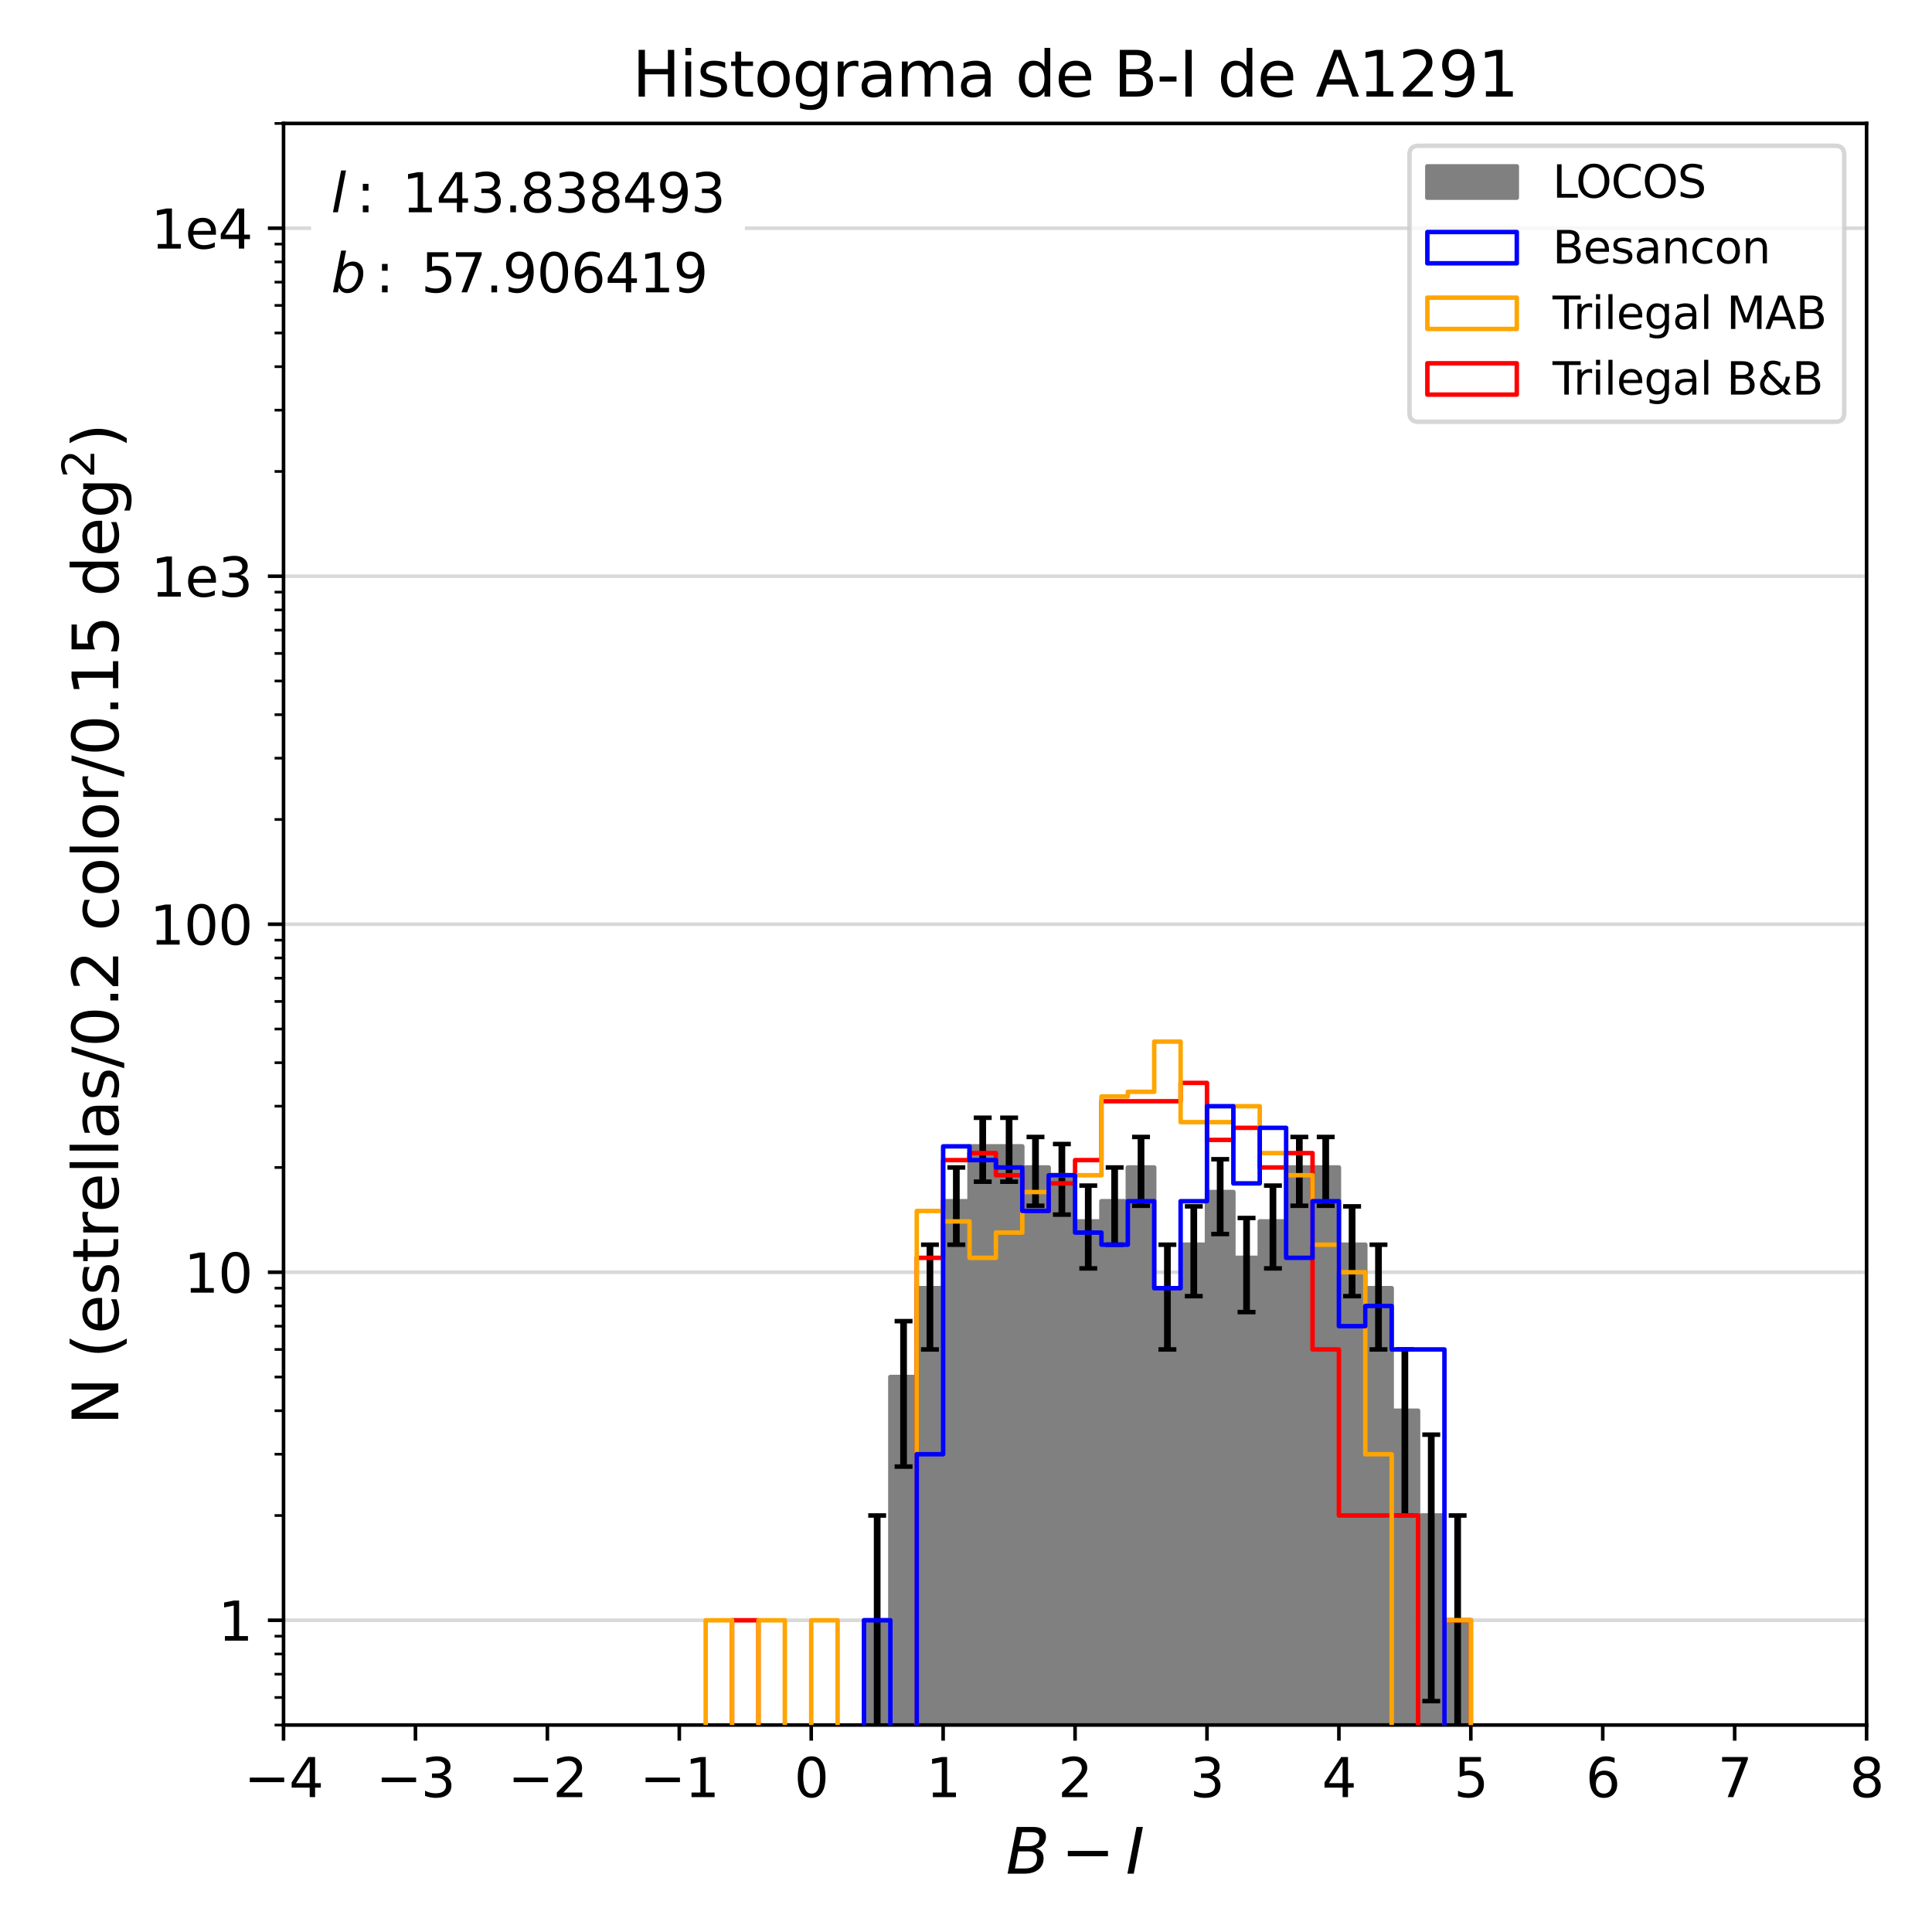 <?xml version="1.0" encoding="utf-8" standalone="no"?>
<!DOCTYPE svg PUBLIC "-//W3C//DTD SVG 1.1//EN"
  "http://www.w3.org/Graphics/SVG/1.1/DTD/svg11.dtd">
<svg xmlns:xlink="http://www.w3.org/1999/xlink" width="432pt" height="432pt" viewBox="0 0 432 432" xmlns="http://www.w3.org/2000/svg" version="1.1">
 <defs>
  <style type="text/css">*{stroke-linejoin: round; stroke-linecap: butt}</style>
 </defs>
 <g id="figure_1">
  <g id="patch_1">
   <path d="M 0 432 
L 432 432 
L 432 0 
L 0 0 
z
" style="fill: #ffffff"/>
  </g>
  <g id="axes_1">
   <g id="patch_2">
    <path d="M 63.398 385.72 
L 417.375 385.72 
L 417.375 27.6 
L 63.398 27.6 
z
" style="fill: #ffffff"/>
   </g>
   <g id="patch_3">
    <path d="M -113.591 78179.62 
L -113.591 78179.62 
L -107.691 78179.62 
L -107.691 78179.62 
L -101.791 78179.62 
L -101.791 78179.62 
L -95.892 78179.62 
L -95.892 78179.62 
L -89.992 78179.62 
L -89.992 78179.62 
L -84.092 78179.62 
L -84.092 78179.62 
L -78.193 78179.62 
L -78.193 78179.62 
L -72.293 78179.62 
L -72.293 78179.62 
L -66.394 78179.62 
L -66.394 78179.62 
L -60.494 78179.62 
L -60.494 78179.62 
L -54.594 78179.62 
L -54.594 78179.62 
L -48.695 78179.62 
L -48.695 78179.62 
L -42.795 78179.62 
L -42.795 78179.62 
L -36.895 78179.62 
L -36.895 78179.62 
L -30.996 78179.62 
L -30.996 78179.62 
L -25.096 78179.62 
L -25.096 78179.62 
L -19.197 78179.62 
L -19.197 78179.62 
L -13.297 78179.62 
L -13.297 78179.62 
L -7.397 78179.62 
L -7.397 78179.62 
L -1.498 78179.62 
L -1.498 78179.62 
L 4.402 78179.62 
L 4.402 78179.62 
L 10.301 78179.62 
L 10.301 78179.62 
L 16.201 78179.62 
L 16.201 78179.62 
L 22.101 78179.62 
L 22.101 78179.62 
L 28 78179.62 
L 28 78179.62 
L 33.9 78179.62 
L 33.9 78179.62 
L 39.8 78179.62 
L 39.8 78179.62 
L 45.699 78179.62 
L 45.699 78179.62 
L 51.599 78179.62 
L 51.599 78179.62 
L 57.498 78179.62 
L 57.498 78179.62 
L 63.398 78179.62 
L 63.398 78179.62 
L 69.298 78179.62 
L 69.298 78179.62 
L 75.197 78179.62 
L 75.197 78179.62 
L 81.097 78179.62 
L 81.097 78179.62 
L 86.996 78179.62 
L 86.996 78179.62 
L 92.896 78179.62 
L 92.896 78179.62 
L 98.796 78179.62 
L 98.796 78179.62 
L 104.695 78179.62 
L 104.695 78179.62 
L 110.595 78179.62 
L 110.595 78179.62 
L 116.495 78179.62 
L 116.495 78179.62 
L 122.394 78179.62 
L 122.394 78179.62 
L 128.294 78179.62 
L 128.294 78179.62 
L 134.193 78179.62 
L 134.193 78179.62 
L 140.093 78179.62 
L 140.093 78179.62 
L 145.993 78179.62 
L 145.993 78179.62 
L 151.892 78179.62 
L 151.892 78179.62 
L 157.792 78179.62 
L 157.792 78179.62 
L 163.691 78179.62 
L 163.691 78179.62 
L 169.591 78179.62 
L 169.591 78179.62 
L 175.491 78179.62 
L 175.491 78179.62 
L 181.39 78179.62 
L 181.39 78179.62 
L 187.29 78179.62 
L 187.29 78179.62 
L 193.19 78179.62 
L 193.19 362.295 
L 199.089 362.295 
L 199.089 307.903 
L 204.989 307.903 
L 204.989 288.038 
L 210.888 288.038 
L 210.888 268.593 
L 216.788 268.593 
L 216.788 256.329 
L 222.688 256.329 
L 222.688 256.329 
L 228.587 256.329 
L 228.587 261.052 
L 234.487 261.052 
L 234.487 262.785 
L 240.387 262.785 
L 240.387 273.106 
L 246.286 273.106 
L 246.286 268.593 
L 252.186 268.593 
L 252.186 261.052 
L 258.085 261.052 
L 258.085 288.038 
L 263.985 288.038 
L 263.985 278.316 
L 269.885 278.316 
L 269.885 266.544 
L 275.784 266.544 
L 275.784 281.256 
L 281.684 281.256 
L 281.684 273.106 
L 287.583 273.106 
L 287.583 261.052 
L 293.483 261.052 
L 293.483 261.052 
L 299.383 261.052 
L 299.383 278.316 
L 305.282 278.316 
L 305.282 288.038 
L 311.182 288.038 
L 311.182 315.444 
L 317.082 315.444 
L 317.082 338.869 
L 322.981 338.869 
L 322.981 362.295 
L 328.881 362.295 
L 328.881 78179.62 
L 334.78 78179.62 
L 334.78 78179.62 
L 340.68 78179.62 
L 340.68 78179.62 
L 346.58 78179.62 
L 346.58 78179.62 
L 352.479 78179.62 
L 352.479 78179.62 
L 358.379 78179.62 
L 358.379 78179.62 
L 364.278 78179.62 
L 364.278 78179.62 
L 370.178 78179.62 
L 370.178 78179.62 
L 376.078 78179.62 
L 376.078 78179.62 
L 381.977 78179.62 
L 381.977 78179.62 
L 387.877 78179.62 
L 387.877 78179.62 
L 393.777 78179.62 
L 393.777 78179.62 
L 399.676 78179.62 
L 399.676 78179.62 
L 405.576 78179.62 
L 405.576 78179.62 
L 411.475 78179.62 
L 411.475 78179.62 
L 417.375 78179.62 
L 417.375 78179.62 
L 423.275 78179.62 
L 423.275 78179.62 
L 429.174 78179.62 
L 429.174 78179.62 
L 435.074 78179.62 
L 435.074 78179.62 
L 440.973 78179.62 
L 440.973 78179.62 
L 446.873 78179.62 
L 446.873 78179.62 
L 452.773 78179.62 
L 452.773 78179.62 
L 458.672 78179.62 
L 458.672 78179.62 
L 464.572 78179.62 
L 464.572 78179.62 
L 470.472 78179.62 
L 470.472 78179.62 
" clip-path="url(#p3ebe7d93a4)" style="fill: #808080; stroke: #808080; stroke-linejoin: miter"/>
   </g>
   <g id="matplotlib.axis_1">
    <g id="xtick_1">
     <g id="line2d_1">
      <defs>
       <path id="m83e88e4870" d="M 0 0 
L 0 3.5 
" style="stroke: #000000; stroke-width: 0.8"/>
      </defs>
      <g>
       <use xlink:href="#m83e88e4870" x="63.398" y="385.72" style="stroke: #000000; stroke-width: 0.8"/>
      </g>
     </g>
     <g id="text_1">
      <!-- −4 -->
      <g transform="translate(54.553 401.838) scale(0.12 -0.12)">
       <defs>
        <path id="DejaVuSans-2212" d="M 678 2272 
L 4684 2272 
L 4684 1741 
L 678 1741 
L 678 2272 
z
" transform="scale(0.016)"/>
        <path id="DejaVuSans-34" d="M 2419 4116 
L 825 1625 
L 2419 1625 
L 2419 4116 
z
M 2253 4666 
L 3047 4666 
L 3047 1625 
L 3713 1625 
L 3713 1100 
L 3047 1100 
L 3047 0 
L 2419 0 
L 2419 1100 
L 313 1100 
L 313 1709 
L 2253 4666 
z
" transform="scale(0.016)"/>
       </defs>
       <use xlink:href="#DejaVuSans-2212"/>
       <use xlink:href="#DejaVuSans-34" transform="translate(83.789 0)"/>
      </g>
     </g>
    </g>
    <g id="xtick_2">
     <g id="line2d_2">
      <g>
       <use xlink:href="#m83e88e4870" x="92.896" y="385.72" style="stroke: #000000; stroke-width: 0.8"/>
      </g>
     </g>
     <g id="text_2">
      <!-- −3 -->
      <g transform="translate(84.051 401.838) scale(0.12 -0.12)">
       <defs>
        <path id="DejaVuSans-33" d="M 2597 2516 
Q 3050 2419 3304 2112 
Q 3559 1806 3559 1356 
Q 3559 666 3084 287 
Q 2609 -91 1734 -91 
Q 1441 -91 1130 -33 
Q 819 25 488 141 
L 488 750 
Q 750 597 1062 519 
Q 1375 441 1716 441 
Q 2309 441 2620 675 
Q 2931 909 2931 1356 
Q 2931 1769 2642 2001 
Q 2353 2234 1838 2234 
L 1294 2234 
L 1294 2753 
L 1863 2753 
Q 2328 2753 2575 2939 
Q 2822 3125 2822 3475 
Q 2822 3834 2567 4026 
Q 2313 4219 1838 4219 
Q 1578 4219 1281 4162 
Q 984 4106 628 3988 
L 628 4550 
Q 988 4650 1302 4700 
Q 1616 4750 1894 4750 
Q 2613 4750 3031 4423 
Q 3450 4097 3450 3541 
Q 3450 3153 3228 2886 
Q 3006 2619 2597 2516 
z
" transform="scale(0.016)"/>
       </defs>
       <use xlink:href="#DejaVuSans-2212"/>
       <use xlink:href="#DejaVuSans-33" transform="translate(83.789 0)"/>
      </g>
     </g>
    </g>
    <g id="xtick_3">
     <g id="line2d_3">
      <g>
       <use xlink:href="#m83e88e4870" x="122.394" y="385.72" style="stroke: #000000; stroke-width: 0.8"/>
      </g>
     </g>
     <g id="text_3">
      <!-- −2 -->
      <g transform="translate(113.549 401.838) scale(0.12 -0.12)">
       <defs>
        <path id="DejaVuSans-32" d="M 1228 531 
L 3431 531 
L 3431 0 
L 469 0 
L 469 531 
Q 828 903 1448 1529 
Q 2069 2156 2228 2338 
Q 2531 2678 2651 2914 
Q 2772 3150 2772 3378 
Q 2772 3750 2511 3984 
Q 2250 4219 1831 4219 
Q 1534 4219 1204 4116 
Q 875 4013 500 3803 
L 500 4441 
Q 881 4594 1212 4672 
Q 1544 4750 1819 4750 
Q 2544 4750 2975 4387 
Q 3406 4025 3406 3419 
Q 3406 3131 3298 2873 
Q 3191 2616 2906 2266 
Q 2828 2175 2409 1742 
Q 1991 1309 1228 531 
z
" transform="scale(0.016)"/>
       </defs>
       <use xlink:href="#DejaVuSans-2212"/>
       <use xlink:href="#DejaVuSans-32" transform="translate(83.789 0)"/>
      </g>
     </g>
    </g>
    <g id="xtick_4">
     <g id="line2d_4">
      <g>
       <use xlink:href="#m83e88e4870" x="151.892" y="385.72" style="stroke: #000000; stroke-width: 0.8"/>
      </g>
     </g>
     <g id="text_4">
      <!-- −1 -->
      <g transform="translate(143.047 401.838) scale(0.12 -0.12)">
       <defs>
        <path id="DejaVuSans-31" d="M 794 531 
L 1825 531 
L 1825 4091 
L 703 3866 
L 703 4441 
L 1819 4666 
L 2450 4666 
L 2450 531 
L 3481 531 
L 3481 0 
L 794 0 
L 794 531 
z
" transform="scale(0.016)"/>
       </defs>
       <use xlink:href="#DejaVuSans-2212"/>
       <use xlink:href="#DejaVuSans-31" transform="translate(83.789 0)"/>
      </g>
     </g>
    </g>
    <g id="xtick_5">
     <g id="line2d_5">
      <g>
       <use xlink:href="#m83e88e4870" x="181.39" y="385.72" style="stroke: #000000; stroke-width: 0.8"/>
      </g>
     </g>
     <g id="text_5">
      <!-- 0 -->
      <g transform="translate(177.573 401.838) scale(0.12 -0.12)">
       <defs>
        <path id="DejaVuSans-30" d="M 2034 4250 
Q 1547 4250 1301 3770 
Q 1056 3291 1056 2328 
Q 1056 1369 1301 889 
Q 1547 409 2034 409 
Q 2525 409 2770 889 
Q 3016 1369 3016 2328 
Q 3016 3291 2770 3770 
Q 2525 4250 2034 4250 
z
M 2034 4750 
Q 2819 4750 3233 4129 
Q 3647 3509 3647 2328 
Q 3647 1150 3233 529 
Q 2819 -91 2034 -91 
Q 1250 -91 836 529 
Q 422 1150 422 2328 
Q 422 3509 836 4129 
Q 1250 4750 2034 4750 
z
" transform="scale(0.016)"/>
       </defs>
       <use xlink:href="#DejaVuSans-30"/>
      </g>
     </g>
    </g>
    <g id="xtick_6">
     <g id="line2d_6">
      <g>
       <use xlink:href="#m83e88e4870" x="210.888" y="385.72" style="stroke: #000000; stroke-width: 0.8"/>
      </g>
     </g>
     <g id="text_6">
      <!-- 1 -->
      <g transform="translate(207.071 401.838) scale(0.12 -0.12)">
       <use xlink:href="#DejaVuSans-31"/>
      </g>
     </g>
    </g>
    <g id="xtick_7">
     <g id="line2d_7">
      <g>
       <use xlink:href="#m83e88e4870" x="240.387" y="385.72" style="stroke: #000000; stroke-width: 0.8"/>
      </g>
     </g>
     <g id="text_7">
      <!-- 2 -->
      <g transform="translate(236.569 401.838) scale(0.12 -0.12)">
       <use xlink:href="#DejaVuSans-32"/>
      </g>
     </g>
    </g>
    <g id="xtick_8">
     <g id="line2d_8">
      <g>
       <use xlink:href="#m83e88e4870" x="269.885" y="385.72" style="stroke: #000000; stroke-width: 0.8"/>
      </g>
     </g>
     <g id="text_8">
      <!-- 3 -->
      <g transform="translate(266.067 401.838) scale(0.12 -0.12)">
       <use xlink:href="#DejaVuSans-33"/>
      </g>
     </g>
    </g>
    <g id="xtick_9">
     <g id="line2d_9">
      <g>
       <use xlink:href="#m83e88e4870" x="299.383" y="385.72" style="stroke: #000000; stroke-width: 0.8"/>
      </g>
     </g>
     <g id="text_9">
      <!-- 4 -->
      <g transform="translate(295.565 401.838) scale(0.12 -0.12)">
       <use xlink:href="#DejaVuSans-34"/>
      </g>
     </g>
    </g>
    <g id="xtick_10">
     <g id="line2d_10">
      <g>
       <use xlink:href="#m83e88e4870" x="328.881" y="385.72" style="stroke: #000000; stroke-width: 0.8"/>
      </g>
     </g>
     <g id="text_10">
      <!-- 5 -->
      <g transform="translate(325.063 401.838) scale(0.12 -0.12)">
       <defs>
        <path id="DejaVuSans-35" d="M 691 4666 
L 3169 4666 
L 3169 4134 
L 1269 4134 
L 1269 2991 
Q 1406 3038 1543 3061 
Q 1681 3084 1819 3084 
Q 2600 3084 3056 2656 
Q 3513 2228 3513 1497 
Q 3513 744 3044 326 
Q 2575 -91 1722 -91 
Q 1428 -91 1123 -41 
Q 819 9 494 109 
L 494 744 
Q 775 591 1075 516 
Q 1375 441 1709 441 
Q 2250 441 2565 725 
Q 2881 1009 2881 1497 
Q 2881 1984 2565 2268 
Q 2250 2553 1709 2553 
Q 1456 2553 1204 2497 
Q 953 2441 691 2322 
L 691 4666 
z
" transform="scale(0.016)"/>
       </defs>
       <use xlink:href="#DejaVuSans-35"/>
      </g>
     </g>
    </g>
    <g id="xtick_11">
     <g id="line2d_11">
      <g>
       <use xlink:href="#m83e88e4870" x="358.379" y="385.72" style="stroke: #000000; stroke-width: 0.8"/>
      </g>
     </g>
     <g id="text_11">
      <!-- 6 -->
      <g transform="translate(354.561 401.838) scale(0.12 -0.12)">
       <defs>
        <path id="DejaVuSans-36" d="M 2113 2584 
Q 1688 2584 1439 2293 
Q 1191 2003 1191 1497 
Q 1191 994 1439 701 
Q 1688 409 2113 409 
Q 2538 409 2786 701 
Q 3034 994 3034 1497 
Q 3034 2003 2786 2293 
Q 2538 2584 2113 2584 
z
M 3366 4563 
L 3366 3988 
Q 3128 4100 2886 4159 
Q 2644 4219 2406 4219 
Q 1781 4219 1451 3797 
Q 1122 3375 1075 2522 
Q 1259 2794 1537 2939 
Q 1816 3084 2150 3084 
Q 2853 3084 3261 2657 
Q 3669 2231 3669 1497 
Q 3669 778 3244 343 
Q 2819 -91 2113 -91 
Q 1303 -91 875 529 
Q 447 1150 447 2328 
Q 447 3434 972 4092 
Q 1497 4750 2381 4750 
Q 2619 4750 2861 4703 
Q 3103 4656 3366 4563 
z
" transform="scale(0.016)"/>
       </defs>
       <use xlink:href="#DejaVuSans-36"/>
      </g>
     </g>
    </g>
    <g id="xtick_12">
     <g id="line2d_12">
      <g>
       <use xlink:href="#m83e88e4870" x="387.877" y="385.72" style="stroke: #000000; stroke-width: 0.8"/>
      </g>
     </g>
     <g id="text_12">
      <!-- 7 -->
      <g transform="translate(384.059 401.838) scale(0.12 -0.12)">
       <defs>
        <path id="DejaVuSans-37" d="M 525 4666 
L 3525 4666 
L 3525 4397 
L 1831 0 
L 1172 0 
L 2766 4134 
L 525 4134 
L 525 4666 
z
" transform="scale(0.016)"/>
       </defs>
       <use xlink:href="#DejaVuSans-37"/>
      </g>
     </g>
    </g>
    <g id="xtick_13">
     <g id="line2d_13">
      <g>
       <use xlink:href="#m83e88e4870" x="417.375" y="385.72" style="stroke: #000000; stroke-width: 0.8"/>
      </g>
     </g>
     <g id="text_13">
      <!-- 8 -->
      <g transform="translate(413.558 401.838) scale(0.12 -0.12)">
       <defs>
        <path id="DejaVuSans-38" d="M 2034 2216 
Q 1584 2216 1326 1975 
Q 1069 1734 1069 1313 
Q 1069 891 1326 650 
Q 1584 409 2034 409 
Q 2484 409 2743 651 
Q 3003 894 3003 1313 
Q 3003 1734 2745 1975 
Q 2488 2216 2034 2216 
z
M 1403 2484 
Q 997 2584 770 2862 
Q 544 3141 544 3541 
Q 544 4100 942 4425 
Q 1341 4750 2034 4750 
Q 2731 4750 3128 4425 
Q 3525 4100 3525 3541 
Q 3525 3141 3298 2862 
Q 3072 2584 2669 2484 
Q 3125 2378 3379 2068 
Q 3634 1759 3634 1313 
Q 3634 634 3220 271 
Q 2806 -91 2034 -91 
Q 1263 -91 848 271 
Q 434 634 434 1313 
Q 434 1759 690 2068 
Q 947 2378 1403 2484 
z
M 1172 3481 
Q 1172 3119 1398 2916 
Q 1625 2713 2034 2713 
Q 2441 2713 2670 2916 
Q 2900 3119 2900 3481 
Q 2900 3844 2670 4047 
Q 2441 4250 2034 4250 
Q 1625 4250 1398 4047 
Q 1172 3844 1172 3481 
z
" transform="scale(0.016)"/>
       </defs>
       <use xlink:href="#DejaVuSans-38"/>
      </g>
     </g>
    </g>
    <g id="text_14">
     <!-- $B-I$ -->
     <g transform="translate(224.917 418.972) scale(0.14 -0.14)">
      <defs>
       <path id="DejaVuSans-Oblique-42" d="M 1081 4666 
L 2694 4666 
Q 3350 4666 3675 4422 
Q 4000 4178 4000 3688 
Q 4000 3238 3720 2911 
Q 3441 2584 2988 2516 
Q 3375 2428 3569 2181 
Q 3763 1934 3763 1522 
Q 3763 819 3242 409 
Q 2722 0 1819 0 
L 172 0 
L 1081 4666 
z
M 1234 2228 
L 903 519 
L 1919 519 
Q 2491 519 2800 781 
Q 3109 1044 3109 1522 
Q 3109 1891 2904 2059 
Q 2700 2228 2247 2228 
L 1234 2228 
z
M 1606 4147 
L 1331 2741 
L 2272 2741 
Q 2775 2741 3058 2959 
Q 3341 3178 3341 3566 
Q 3341 3869 3150 4008 
Q 2959 4147 2541 4147 
L 1606 4147 
z
" transform="scale(0.016)"/>
       <path id="DejaVuSans-Oblique-49" d="M 1081 4666 
L 1716 4666 
L 806 0 
L 172 0 
L 1081 4666 
z
" transform="scale(0.016)"/>
      </defs>
      <use xlink:href="#DejaVuSans-Oblique-42" transform="translate(0 0.094)"/>
      <use xlink:href="#DejaVuSans-2212" transform="translate(88.086 0.094)"/>
      <use xlink:href="#DejaVuSans-Oblique-49" transform="translate(191.357 0.094)"/>
     </g>
    </g>
   </g>
   <g id="matplotlib.axis_2">
    <g id="ytick_1">
     <g id="line2d_14">
      <path d="M 63.398 362.295 
L 417.375 362.295 
" clip-path="url(#p3ebe7d93a4)" style="fill: none; stroke: #808080; stroke-opacity: 0.3; stroke-width: 0.8; stroke-linecap: square"/>
     </g>
     <g id="line2d_15">
      <defs>
       <path id="mfb26ee49e2" d="M 0 0 
L -3.5 0 
" style="stroke: #000000; stroke-width: 0.8"/>
      </defs>
      <g>
       <use xlink:href="#mfb26ee49e2" x="63.398" y="362.295" style="stroke: #000000; stroke-width: 0.8"/>
      </g>
     </g>
     <g id="text_15">
      <!-- 1 -->
      <g transform="translate(48.763 366.854) scale(0.12 -0.12)">
       <use xlink:href="#DejaVuSans-31"/>
      </g>
     </g>
    </g>
    <g id="ytick_2">
     <g id="line2d_16">
      <path d="M 63.398 284.477 
L 417.375 284.477 
" clip-path="url(#p3ebe7d93a4)" style="fill: none; stroke: #808080; stroke-opacity: 0.3; stroke-width: 0.8; stroke-linecap: square"/>
     </g>
     <g id="line2d_17">
      <g>
       <use xlink:href="#mfb26ee49e2" x="63.398" y="284.477" style="stroke: #000000; stroke-width: 0.8"/>
      </g>
     </g>
     <g id="text_16">
      <!-- 10 -->
      <g transform="translate(41.128 289.036) scale(0.12 -0.12)">
       <use xlink:href="#DejaVuSans-31"/>
       <use xlink:href="#DejaVuSans-30" transform="translate(63.623 0)"/>
      </g>
     </g>
    </g>
    <g id="ytick_3">
     <g id="line2d_18">
      <path d="M 63.398 206.66 
L 417.375 206.66 
" clip-path="url(#p3ebe7d93a4)" style="fill: none; stroke: #808080; stroke-opacity: 0.3; stroke-width: 0.8; stroke-linecap: square"/>
     </g>
     <g id="line2d_19">
      <g>
       <use xlink:href="#mfb26ee49e2" x="63.398" y="206.66" style="stroke: #000000; stroke-width: 0.8"/>
      </g>
     </g>
     <g id="text_17">
      <!-- 100 -->
      <g transform="translate(33.493 211.219) scale(0.12 -0.12)">
       <use xlink:href="#DejaVuSans-31"/>
       <use xlink:href="#DejaVuSans-30" transform="translate(63.623 0)"/>
       <use xlink:href="#DejaVuSans-30" transform="translate(127.246 0)"/>
      </g>
     </g>
    </g>
    <g id="ytick_4">
     <g id="line2d_20">
      <path d="M 63.398 128.843 
L 417.375 128.843 
" clip-path="url(#p3ebe7d93a4)" style="fill: none; stroke: #808080; stroke-opacity: 0.3; stroke-width: 0.8; stroke-linecap: square"/>
     </g>
     <g id="line2d_21">
      <g>
       <use xlink:href="#mfb26ee49e2" x="63.398" y="128.843" style="stroke: #000000; stroke-width: 0.8"/>
      </g>
     </g>
     <g id="text_18">
      <!-- 1e3 -->
      <g transform="translate(33.744 133.402) scale(0.12 -0.12)">
       <defs>
        <path id="DejaVuSans-65" d="M 3597 1894 
L 3597 1613 
L 953 1613 
Q 991 1019 1311 708 
Q 1631 397 2203 397 
Q 2534 397 2845 478 
Q 3156 559 3463 722 
L 3463 178 
Q 3153 47 2828 -22 
Q 2503 -91 2169 -91 
Q 1331 -91 842 396 
Q 353 884 353 1716 
Q 353 2575 817 3079 
Q 1281 3584 2069 3584 
Q 2775 3584 3186 3129 
Q 3597 2675 3597 1894 
z
M 3022 2063 
Q 3016 2534 2758 2815 
Q 2500 3097 2075 3097 
Q 1594 3097 1305 2825 
Q 1016 2553 972 2059 
L 3022 2063 
z
" transform="scale(0.016)"/>
       </defs>
       <use xlink:href="#DejaVuSans-31"/>
       <use xlink:href="#DejaVuSans-65" transform="translate(63.623 0)"/>
       <use xlink:href="#DejaVuSans-33" transform="translate(125.146 0)"/>
      </g>
     </g>
    </g>
    <g id="ytick_5">
     <g id="line2d_22">
      <path d="M 63.398 51.025 
L 417.375 51.025 
" clip-path="url(#p3ebe7d93a4)" style="fill: none; stroke: #808080; stroke-opacity: 0.3; stroke-width: 0.8; stroke-linecap: square"/>
     </g>
     <g id="line2d_23">
      <g>
       <use xlink:href="#mfb26ee49e2" x="63.398" y="51.025" style="stroke: #000000; stroke-width: 0.8"/>
      </g>
     </g>
     <g id="text_19">
      <!-- 1e4 -->
      <g transform="translate(33.744 55.584) scale(0.12 -0.12)">
       <use xlink:href="#DejaVuSans-31"/>
       <use xlink:href="#DejaVuSans-65" transform="translate(63.623 0)"/>
       <use xlink:href="#DejaVuSans-34" transform="translate(125.146 0)"/>
      </g>
     </g>
    </g>
    <g id="ytick_6">
     <g id="line2d_24">
      <defs>
       <path id="m7d97d2cc3c" d="M 0 0 
L -2 0 
" style="stroke: #000000; stroke-width: 0.6"/>
      </defs>
      <g>
       <use xlink:href="#m7d97d2cc3c" x="63.398" y="385.72" style="stroke: #000000; stroke-width: 0.6"/>
      </g>
     </g>
    </g>
    <g id="ytick_7">
     <g id="line2d_25">
      <g>
       <use xlink:href="#m7d97d2cc3c" x="63.398" y="379.558" style="stroke: #000000; stroke-width: 0.6"/>
      </g>
     </g>
    </g>
    <g id="ytick_8">
     <g id="line2d_26">
      <g>
       <use xlink:href="#m7d97d2cc3c" x="63.398" y="374.349" style="stroke: #000000; stroke-width: 0.6"/>
      </g>
     </g>
    </g>
    <g id="ytick_9">
     <g id="line2d_27">
      <g>
       <use xlink:href="#m7d97d2cc3c" x="63.398" y="369.836" style="stroke: #000000; stroke-width: 0.6"/>
      </g>
     </g>
    </g>
    <g id="ytick_10">
     <g id="line2d_28">
      <g>
       <use xlink:href="#m7d97d2cc3c" x="63.398" y="365.855" style="stroke: #000000; stroke-width: 0.6"/>
      </g>
     </g>
    </g>
    <g id="ytick_11">
     <g id="line2d_29">
      <g>
       <use xlink:href="#m7d97d2cc3c" x="63.398" y="338.869" style="stroke: #000000; stroke-width: 0.6"/>
      </g>
     </g>
    </g>
    <g id="ytick_12">
     <g id="line2d_30">
      <g>
       <use xlink:href="#m7d97d2cc3c" x="63.398" y="325.166" style="stroke: #000000; stroke-width: 0.6"/>
      </g>
     </g>
    </g>
    <g id="ytick_13">
     <g id="line2d_31">
      <g>
       <use xlink:href="#m7d97d2cc3c" x="63.398" y="315.444" style="stroke: #000000; stroke-width: 0.6"/>
      </g>
     </g>
    </g>
    <g id="ytick_14">
     <g id="line2d_32">
      <g>
       <use xlink:href="#m7d97d2cc3c" x="63.398" y="307.903" style="stroke: #000000; stroke-width: 0.6"/>
      </g>
     </g>
    </g>
    <g id="ytick_15">
     <g id="line2d_33">
      <g>
       <use xlink:href="#m7d97d2cc3c" x="63.398" y="301.741" style="stroke: #000000; stroke-width: 0.6"/>
      </g>
     </g>
    </g>
    <g id="ytick_16">
     <g id="line2d_34">
      <g>
       <use xlink:href="#m7d97d2cc3c" x="63.398" y="296.531" style="stroke: #000000; stroke-width: 0.6"/>
      </g>
     </g>
    </g>
    <g id="ytick_17">
     <g id="line2d_35">
      <g>
       <use xlink:href="#m7d97d2cc3c" x="63.398" y="292.019" style="stroke: #000000; stroke-width: 0.6"/>
      </g>
     </g>
    </g>
    <g id="ytick_18">
     <g id="line2d_36">
      <g>
       <use xlink:href="#m7d97d2cc3c" x="63.398" y="288.038" style="stroke: #000000; stroke-width: 0.6"/>
      </g>
     </g>
    </g>
    <g id="ytick_19">
     <g id="line2d_37">
      <g>
       <use xlink:href="#m7d97d2cc3c" x="63.398" y="261.052" style="stroke: #000000; stroke-width: 0.6"/>
      </g>
     </g>
    </g>
    <g id="ytick_20">
     <g id="line2d_38">
      <g>
       <use xlink:href="#m7d97d2cc3c" x="63.398" y="247.349" style="stroke: #000000; stroke-width: 0.6"/>
      </g>
     </g>
    </g>
    <g id="ytick_21">
     <g id="line2d_39">
      <g>
       <use xlink:href="#m7d97d2cc3c" x="63.398" y="237.627" style="stroke: #000000; stroke-width: 0.6"/>
      </g>
     </g>
    </g>
    <g id="ytick_22">
     <g id="line2d_40">
      <g>
       <use xlink:href="#m7d97d2cc3c" x="63.398" y="230.085" style="stroke: #000000; stroke-width: 0.6"/>
      </g>
     </g>
    </g>
    <g id="ytick_23">
     <g id="line2d_41">
      <g>
       <use xlink:href="#m7d97d2cc3c" x="63.398" y="223.924" style="stroke: #000000; stroke-width: 0.6"/>
      </g>
     </g>
    </g>
    <g id="ytick_24">
     <g id="line2d_42">
      <g>
       <use xlink:href="#m7d97d2cc3c" x="63.398" y="218.714" style="stroke: #000000; stroke-width: 0.6"/>
      </g>
     </g>
    </g>
    <g id="ytick_25">
     <g id="line2d_43">
      <g>
       <use xlink:href="#m7d97d2cc3c" x="63.398" y="214.201" style="stroke: #000000; stroke-width: 0.6"/>
      </g>
     </g>
    </g>
    <g id="ytick_26">
     <g id="line2d_44">
      <g>
       <use xlink:href="#m7d97d2cc3c" x="63.398" y="210.221" style="stroke: #000000; stroke-width: 0.6"/>
      </g>
     </g>
    </g>
    <g id="ytick_27">
     <g id="line2d_45">
      <g>
       <use xlink:href="#m7d97d2cc3c" x="63.398" y="183.235" style="stroke: #000000; stroke-width: 0.6"/>
      </g>
     </g>
    </g>
    <g id="ytick_28">
     <g id="line2d_46">
      <g>
       <use xlink:href="#m7d97d2cc3c" x="63.398" y="169.532" style="stroke: #000000; stroke-width: 0.6"/>
      </g>
     </g>
    </g>
    <g id="ytick_29">
     <g id="line2d_47">
      <g>
       <use xlink:href="#m7d97d2cc3c" x="63.398" y="159.809" style="stroke: #000000; stroke-width: 0.6"/>
      </g>
     </g>
    </g>
    <g id="ytick_30">
     <g id="line2d_48">
      <g>
       <use xlink:href="#m7d97d2cc3c" x="63.398" y="152.268" style="stroke: #000000; stroke-width: 0.6"/>
      </g>
     </g>
    </g>
    <g id="ytick_31">
     <g id="line2d_49">
      <g>
       <use xlink:href="#m7d97d2cc3c" x="63.398" y="146.106" style="stroke: #000000; stroke-width: 0.6"/>
      </g>
     </g>
    </g>
    <g id="ytick_32">
     <g id="line2d_50">
      <g>
       <use xlink:href="#m7d97d2cc3c" x="63.398" y="140.897" style="stroke: #000000; stroke-width: 0.6"/>
      </g>
     </g>
    </g>
    <g id="ytick_33">
     <g id="line2d_51">
      <g>
       <use xlink:href="#m7d97d2cc3c" x="63.398" y="136.384" style="stroke: #000000; stroke-width: 0.6"/>
      </g>
     </g>
    </g>
    <g id="ytick_34">
     <g id="line2d_52">
      <g>
       <use xlink:href="#m7d97d2cc3c" x="63.398" y="132.403" style="stroke: #000000; stroke-width: 0.6"/>
      </g>
     </g>
    </g>
    <g id="ytick_35">
     <g id="line2d_53">
      <g>
       <use xlink:href="#m7d97d2cc3c" x="63.398" y="105.417" style="stroke: #000000; stroke-width: 0.6"/>
      </g>
     </g>
    </g>
    <g id="ytick_36">
     <g id="line2d_54">
      <g>
       <use xlink:href="#m7d97d2cc3c" x="63.398" y="91.714" style="stroke: #000000; stroke-width: 0.6"/>
      </g>
     </g>
    </g>
    <g id="ytick_37">
     <g id="line2d_55">
      <g>
       <use xlink:href="#m7d97d2cc3c" x="63.398" y="81.992" style="stroke: #000000; stroke-width: 0.6"/>
      </g>
     </g>
    </g>
    <g id="ytick_38">
     <g id="line2d_56">
      <g>
       <use xlink:href="#m7d97d2cc3c" x="63.398" y="74.451" style="stroke: #000000; stroke-width: 0.6"/>
      </g>
     </g>
    </g>
    <g id="ytick_39">
     <g id="line2d_57">
      <g>
       <use xlink:href="#m7d97d2cc3c" x="63.398" y="68.289" style="stroke: #000000; stroke-width: 0.6"/>
      </g>
     </g>
    </g>
    <g id="ytick_40">
     <g id="line2d_58">
      <g>
       <use xlink:href="#m7d97d2cc3c" x="63.398" y="63.079" style="stroke: #000000; stroke-width: 0.6"/>
      </g>
     </g>
    </g>
    <g id="ytick_41">
     <g id="line2d_59">
      <g>
       <use xlink:href="#m7d97d2cc3c" x="63.398" y="58.567" style="stroke: #000000; stroke-width: 0.6"/>
      </g>
     </g>
    </g>
    <g id="ytick_42">
     <g id="line2d_60">
      <g>
       <use xlink:href="#m7d97d2cc3c" x="63.398" y="54.586" style="stroke: #000000; stroke-width: 0.6"/>
      </g>
     </g>
    </g>
    <g id="ytick_43">
     <g id="line2d_61">
      <g>
       <use xlink:href="#m7d97d2cc3c" x="63.398" y="27.6" style="stroke: #000000; stroke-width: 0.6"/>
      </g>
     </g>
    </g>
    <g id="text_20">
     <!-- N (estrellas/0.2 color/0.15 deg$^{2}$) -->
     <g transform="translate(26.553 318.66) rotate(-90) scale(0.14 -0.14)">
      <defs>
       <path id="DejaVuSans-4e" d="M 628 4666 
L 1478 4666 
L 3547 763 
L 3547 4666 
L 4159 4666 
L 4159 0 
L 3309 0 
L 1241 3903 
L 1241 0 
L 628 0 
L 628 4666 
z
" transform="scale(0.016)"/>
       <path id="DejaVuSans-20" transform="scale(0.016)"/>
       <path id="DejaVuSans-28" d="M 1984 4856 
Q 1566 4138 1362 3434 
Q 1159 2731 1159 2009 
Q 1159 1288 1364 580 
Q 1569 -128 1984 -844 
L 1484 -844 
Q 1016 -109 783 600 
Q 550 1309 550 2009 
Q 550 2706 781 3412 
Q 1013 4119 1484 4856 
L 1984 4856 
z
" transform="scale(0.016)"/>
       <path id="DejaVuSans-73" d="M 2834 3397 
L 2834 2853 
Q 2591 2978 2328 3040 
Q 2066 3103 1784 3103 
Q 1356 3103 1142 2972 
Q 928 2841 928 2578 
Q 928 2378 1081 2264 
Q 1234 2150 1697 2047 
L 1894 2003 
Q 2506 1872 2764 1633 
Q 3022 1394 3022 966 
Q 3022 478 2636 193 
Q 2250 -91 1575 -91 
Q 1294 -91 989 -36 
Q 684 19 347 128 
L 347 722 
Q 666 556 975 473 
Q 1284 391 1588 391 
Q 1994 391 2212 530 
Q 2431 669 2431 922 
Q 2431 1156 2273 1281 
Q 2116 1406 1581 1522 
L 1381 1569 
Q 847 1681 609 1914 
Q 372 2147 372 2553 
Q 372 3047 722 3315 
Q 1072 3584 1716 3584 
Q 2034 3584 2315 3537 
Q 2597 3491 2834 3397 
z
" transform="scale(0.016)"/>
       <path id="DejaVuSans-74" d="M 1172 4494 
L 1172 3500 
L 2356 3500 
L 2356 3053 
L 1172 3053 
L 1172 1153 
Q 1172 725 1289 603 
Q 1406 481 1766 481 
L 2356 481 
L 2356 0 
L 1766 0 
Q 1100 0 847 248 
Q 594 497 594 1153 
L 594 3053 
L 172 3053 
L 172 3500 
L 594 3500 
L 594 4494 
L 1172 4494 
z
" transform="scale(0.016)"/>
       <path id="DejaVuSans-72" d="M 2631 2963 
Q 2534 3019 2420 3045 
Q 2306 3072 2169 3072 
Q 1681 3072 1420 2755 
Q 1159 2438 1159 1844 
L 1159 0 
L 581 0 
L 581 3500 
L 1159 3500 
L 1159 2956 
Q 1341 3275 1631 3429 
Q 1922 3584 2338 3584 
Q 2397 3584 2469 3576 
Q 2541 3569 2628 3553 
L 2631 2963 
z
" transform="scale(0.016)"/>
       <path id="DejaVuSans-6c" d="M 603 4863 
L 1178 4863 
L 1178 0 
L 603 0 
L 603 4863 
z
" transform="scale(0.016)"/>
       <path id="DejaVuSans-61" d="M 2194 1759 
Q 1497 1759 1228 1600 
Q 959 1441 959 1056 
Q 959 750 1161 570 
Q 1363 391 1709 391 
Q 2188 391 2477 730 
Q 2766 1069 2766 1631 
L 2766 1759 
L 2194 1759 
z
M 3341 1997 
L 3341 0 
L 2766 0 
L 2766 531 
Q 2569 213 2275 61 
Q 1981 -91 1556 -91 
Q 1019 -91 701 211 
Q 384 513 384 1019 
Q 384 1609 779 1909 
Q 1175 2209 1959 2209 
L 2766 2209 
L 2766 2266 
Q 2766 2663 2505 2880 
Q 2244 3097 1772 3097 
Q 1472 3097 1187 3025 
Q 903 2953 641 2809 
L 641 3341 
Q 956 3463 1253 3523 
Q 1550 3584 1831 3584 
Q 2591 3584 2966 3190 
Q 3341 2797 3341 1997 
z
" transform="scale(0.016)"/>
       <path id="DejaVuSans-2f" d="M 1625 4666 
L 2156 4666 
L 531 -594 
L 0 -594 
L 1625 4666 
z
" transform="scale(0.016)"/>
       <path id="DejaVuSans-2e" d="M 684 794 
L 1344 794 
L 1344 0 
L 684 0 
L 684 794 
z
" transform="scale(0.016)"/>
       <path id="DejaVuSans-63" d="M 3122 3366 
L 3122 2828 
Q 2878 2963 2633 3030 
Q 2388 3097 2138 3097 
Q 1578 3097 1268 2742 
Q 959 2388 959 1747 
Q 959 1106 1268 751 
Q 1578 397 2138 397 
Q 2388 397 2633 464 
Q 2878 531 3122 666 
L 3122 134 
Q 2881 22 2623 -34 
Q 2366 -91 2075 -91 
Q 1284 -91 818 406 
Q 353 903 353 1747 
Q 353 2603 823 3093 
Q 1294 3584 2113 3584 
Q 2378 3584 2631 3529 
Q 2884 3475 3122 3366 
z
" transform="scale(0.016)"/>
       <path id="DejaVuSans-6f" d="M 1959 3097 
Q 1497 3097 1228 2736 
Q 959 2375 959 1747 
Q 959 1119 1226 758 
Q 1494 397 1959 397 
Q 2419 397 2687 759 
Q 2956 1122 2956 1747 
Q 2956 2369 2687 2733 
Q 2419 3097 1959 3097 
z
M 1959 3584 
Q 2709 3584 3137 3096 
Q 3566 2609 3566 1747 
Q 3566 888 3137 398 
Q 2709 -91 1959 -91 
Q 1206 -91 779 398 
Q 353 888 353 1747 
Q 353 2609 779 3096 
Q 1206 3584 1959 3584 
z
" transform="scale(0.016)"/>
       <path id="DejaVuSans-64" d="M 2906 2969 
L 2906 4863 
L 3481 4863 
L 3481 0 
L 2906 0 
L 2906 525 
Q 2725 213 2448 61 
Q 2172 -91 1784 -91 
Q 1150 -91 751 415 
Q 353 922 353 1747 
Q 353 2572 751 3078 
Q 1150 3584 1784 3584 
Q 2172 3584 2448 3432 
Q 2725 3281 2906 2969 
z
M 947 1747 
Q 947 1113 1208 752 
Q 1469 391 1925 391 
Q 2381 391 2643 752 
Q 2906 1113 2906 1747 
Q 2906 2381 2643 2742 
Q 2381 3103 1925 3103 
Q 1469 3103 1208 2742 
Q 947 2381 947 1747 
z
" transform="scale(0.016)"/>
       <path id="DejaVuSans-67" d="M 2906 1791 
Q 2906 2416 2648 2759 
Q 2391 3103 1925 3103 
Q 1463 3103 1205 2759 
Q 947 2416 947 1791 
Q 947 1169 1205 825 
Q 1463 481 1925 481 
Q 2391 481 2648 825 
Q 2906 1169 2906 1791 
z
M 3481 434 
Q 3481 -459 3084 -895 
Q 2688 -1331 1869 -1331 
Q 1566 -1331 1297 -1286 
Q 1028 -1241 775 -1147 
L 775 -588 
Q 1028 -725 1275 -790 
Q 1522 -856 1778 -856 
Q 2344 -856 2625 -561 
Q 2906 -266 2906 331 
L 2906 616 
Q 2728 306 2450 153 
Q 2172 0 1784 0 
Q 1141 0 747 490 
Q 353 981 353 1791 
Q 353 2603 747 3093 
Q 1141 3584 1784 3584 
Q 2172 3584 2450 3431 
Q 2728 3278 2906 2969 
L 2906 3500 
L 3481 3500 
L 3481 434 
z
" transform="scale(0.016)"/>
       <path id="DejaVuSans-29" d="M 513 4856 
L 1013 4856 
Q 1481 4119 1714 3412 
Q 1947 2706 1947 2009 
Q 1947 1309 1714 600 
Q 1481 -109 1013 -844 
L 513 -844 
Q 928 -128 1133 580 
Q 1338 1288 1338 2009 
Q 1338 2731 1133 3434 
Q 928 4138 513 4856 
z
" transform="scale(0.016)"/>
      </defs>
      <use xlink:href="#DejaVuSans-4e" transform="translate(0 0.766)"/>
      <use xlink:href="#DejaVuSans-20" transform="translate(74.805 0.766)"/>
      <use xlink:href="#DejaVuSans-28" transform="translate(106.592 0.766)"/>
      <use xlink:href="#DejaVuSans-65" transform="translate(145.605 0.766)"/>
      <use xlink:href="#DejaVuSans-73" transform="translate(207.129 0.766)"/>
      <use xlink:href="#DejaVuSans-74" transform="translate(259.229 0.766)"/>
      <use xlink:href="#DejaVuSans-72" transform="translate(298.438 0.766)"/>
      <use xlink:href="#DejaVuSans-65" transform="translate(339.551 0.766)"/>
      <use xlink:href="#DejaVuSans-6c" transform="translate(401.074 0.766)"/>
      <use xlink:href="#DejaVuSans-6c" transform="translate(428.857 0.766)"/>
      <use xlink:href="#DejaVuSans-61" transform="translate(456.641 0.766)"/>
      <use xlink:href="#DejaVuSans-73" transform="translate(517.92 0.766)"/>
      <use xlink:href="#DejaVuSans-2f" transform="translate(570.02 0.766)"/>
      <use xlink:href="#DejaVuSans-30" transform="translate(603.711 0.766)"/>
      <use xlink:href="#DejaVuSans-2e" transform="translate(667.334 0.766)"/>
      <use xlink:href="#DejaVuSans-32" transform="translate(693.621 0.766)"/>
      <use xlink:href="#DejaVuSans-20" transform="translate(757.244 0.766)"/>
      <use xlink:href="#DejaVuSans-63" transform="translate(789.031 0.766)"/>
      <use xlink:href="#DejaVuSans-6f" transform="translate(844.012 0.766)"/>
      <use xlink:href="#DejaVuSans-6c" transform="translate(905.193 0.766)"/>
      <use xlink:href="#DejaVuSans-6f" transform="translate(932.977 0.766)"/>
      <use xlink:href="#DejaVuSans-72" transform="translate(994.158 0.766)"/>
      <use xlink:href="#DejaVuSans-2f" transform="translate(1035.271 0.766)"/>
      <use xlink:href="#DejaVuSans-30" transform="translate(1068.963 0.766)"/>
      <use xlink:href="#DejaVuSans-2e" transform="translate(1132.586 0.766)"/>
      <use xlink:href="#DejaVuSans-31" transform="translate(1164.373 0.766)"/>
      <use xlink:href="#DejaVuSans-35" transform="translate(1227.996 0.766)"/>
      <use xlink:href="#DejaVuSans-20" transform="translate(1291.619 0.766)"/>
      <use xlink:href="#DejaVuSans-64" transform="translate(1323.406 0.766)"/>
      <use xlink:href="#DejaVuSans-65" transform="translate(1386.883 0.766)"/>
      <use xlink:href="#DejaVuSans-67" transform="translate(1448.406 0.766)"/>
      <use xlink:href="#DejaVuSans-32" transform="translate(1512.84 39.047) scale(0.7)"/>
      <use xlink:href="#DejaVuSans-29" transform="translate(1560.11 0.766)"/>
     </g>
    </g>
   </g>
   <g id="LineCollection_1">
    <path clip-path="url(#p3ebe7d93a4)" style="fill: none; stroke: #000000; stroke-width: 1.5"/>
    <path clip-path="url(#p3ebe7d93a4)" style="fill: none; stroke: #000000; stroke-width: 1.5"/>
    <path clip-path="url(#p3ebe7d93a4)" style="fill: none; stroke: #000000; stroke-width: 1.5"/>
    <path clip-path="url(#p3ebe7d93a4)" style="fill: none; stroke: #000000; stroke-width: 1.5"/>
    <path clip-path="url(#p3ebe7d93a4)" style="fill: none; stroke: #000000; stroke-width: 1.5"/>
    <path clip-path="url(#p3ebe7d93a4)" style="fill: none; stroke: #000000; stroke-width: 1.5"/>
    <path clip-path="url(#p3ebe7d93a4)" style="fill: none; stroke: #000000; stroke-width: 1.5"/>
    <path clip-path="url(#p3ebe7d93a4)" style="fill: none; stroke: #000000; stroke-width: 1.5"/>
    <path clip-path="url(#p3ebe7d93a4)" style="fill: none; stroke: #000000; stroke-width: 1.5"/>
    <path clip-path="url(#p3ebe7d93a4)" style="fill: none; stroke: #000000; stroke-width: 1.5"/>
    <path clip-path="url(#p3ebe7d93a4)" style="fill: none; stroke: #000000; stroke-width: 1.5"/>
    <path clip-path="url(#p3ebe7d93a4)" style="fill: none; stroke: #000000; stroke-width: 1.5"/>
    <path clip-path="url(#p3ebe7d93a4)" style="fill: none; stroke: #000000; stroke-width: 1.5"/>
    <path clip-path="url(#p3ebe7d93a4)" style="fill: none; stroke: #000000; stroke-width: 1.5"/>
    <path clip-path="url(#p3ebe7d93a4)" style="fill: none; stroke: #000000; stroke-width: 1.5"/>
    <path clip-path="url(#p3ebe7d93a4)" style="fill: none; stroke: #000000; stroke-width: 1.5"/>
    <path clip-path="url(#p3ebe7d93a4)" style="fill: none; stroke: #000000; stroke-width: 1.5"/>
    <path clip-path="url(#p3ebe7d93a4)" style="fill: none; stroke: #000000; stroke-width: 1.5"/>
    <path clip-path="url(#p3ebe7d93a4)" style="fill: none; stroke: #000000; stroke-width: 1.5"/>
    <path clip-path="url(#p3ebe7d93a4)" style="fill: none; stroke: #000000; stroke-width: 1.5"/>
    <path clip-path="url(#p3ebe7d93a4)" style="fill: none; stroke: #000000; stroke-width: 1.5"/>
    <path clip-path="url(#p3ebe7d93a4)" style="fill: none; stroke: #000000; stroke-width: 1.5"/>
    <path clip-path="url(#p3ebe7d93a4)" style="fill: none; stroke: #000000; stroke-width: 1.5"/>
    <path clip-path="url(#p3ebe7d93a4)" style="fill: none; stroke: #000000; stroke-width: 1.5"/>
    <path clip-path="url(#p3ebe7d93a4)" style="fill: none; stroke: #000000; stroke-width: 1.5"/>
    <path clip-path="url(#p3ebe7d93a4)" style="fill: none; stroke: #000000; stroke-width: 1.5"/>
    <path clip-path="url(#p3ebe7d93a4)" style="fill: none; stroke: #000000; stroke-width: 1.5"/>
    <path clip-path="url(#p3ebe7d93a4)" style="fill: none; stroke: #000000; stroke-width: 1.5"/>
    <path clip-path="url(#p3ebe7d93a4)" style="fill: none; stroke: #000000; stroke-width: 1.5"/>
    <path clip-path="url(#p3ebe7d93a4)" style="fill: none; stroke: #000000; stroke-width: 1.5"/>
    <path clip-path="url(#p3ebe7d93a4)" style="fill: none; stroke: #000000; stroke-width: 1.5"/>
    <path clip-path="url(#p3ebe7d93a4)" style="fill: none; stroke: #000000; stroke-width: 1.5"/>
    <path clip-path="url(#p3ebe7d93a4)" style="fill: none; stroke: #000000; stroke-width: 1.5"/>
    <path clip-path="url(#p3ebe7d93a4)" style="fill: none; stroke: #000000; stroke-width: 1.5"/>
    <path clip-path="url(#p3ebe7d93a4)" style="fill: none; stroke: #000000; stroke-width: 1.5"/>
    <path clip-path="url(#p3ebe7d93a4)" style="fill: none; stroke: #000000; stroke-width: 1.5"/>
    <path clip-path="url(#p3ebe7d93a4)" style="fill: none; stroke: #000000; stroke-width: 1.5"/>
    <path clip-path="url(#p3ebe7d93a4)" style="fill: none; stroke: #000000; stroke-width: 1.5"/>
    <path clip-path="url(#p3ebe7d93a4)" style="fill: none; stroke: #000000; stroke-width: 1.5"/>
    <path clip-path="url(#p3ebe7d93a4)" style="fill: none; stroke: #000000; stroke-width: 1.5"/>
    <path clip-path="url(#p3ebe7d93a4)" style="fill: none; stroke: #000000; stroke-width: 1.5"/>
    <path clip-path="url(#p3ebe7d93a4)" style="fill: none; stroke: #000000; stroke-width: 1.5"/>
    <path clip-path="url(#p3ebe7d93a4)" style="fill: none; stroke: #000000; stroke-width: 1.5"/>
    <path clip-path="url(#p3ebe7d93a4)" style="fill: none; stroke: #000000; stroke-width: 1.5"/>
    <path clip-path="url(#p3ebe7d93a4)" style="fill: none; stroke: #000000; stroke-width: 1.5"/>
    <path clip-path="url(#p3ebe7d93a4)" style="fill: none; stroke: #000000; stroke-width: 1.5"/>
    <path clip-path="url(#p3ebe7d93a4)" style="fill: none; stroke: #000000; stroke-width: 1.5"/>
    <path clip-path="url(#p3ebe7d93a4)" style="fill: none; stroke: #000000; stroke-width: 1.5"/>
    <path clip-path="url(#p3ebe7d93a4)" style="fill: none; stroke: #000000; stroke-width: 1.5"/>
    <path clip-path="url(#p3ebe7d93a4)" style="fill: none; stroke: #000000; stroke-width: 1.5"/>
    <path clip-path="url(#p3ebe7d93a4)" style="fill: none; stroke: #000000; stroke-width: 1.5"/>
    <path clip-path="url(#p3ebe7d93a4)" style="fill: none; stroke: #000000; stroke-width: 1.5"/>
    <path d="M 196.139 433 
L 196.139 338.869 
" clip-path="url(#p3ebe7d93a4)" style="fill: none; stroke: #000000; stroke-width: 1.5"/>
    <path d="M 202.039 327.936 
L 202.039 295.41 
" clip-path="url(#p3ebe7d93a4)" style="fill: none; stroke: #000000; stroke-width: 1.5"/>
    <path d="M 207.939 301.741 
L 207.939 278.316 
" clip-path="url(#p3ebe7d93a4)" style="fill: none; stroke: #000000; stroke-width: 1.5"/>
    <path d="M 213.838 278.316 
L 213.838 261.052 
" clip-path="url(#p3ebe7d93a4)" style="fill: none; stroke: #000000; stroke-width: 1.5"/>
    <path d="M 219.738 264.232 
L 219.738 249.928 
" clip-path="url(#p3ebe7d93a4)" style="fill: none; stroke: #000000; stroke-width: 1.5"/>
    <path d="M 225.637 264.232 
L 225.637 249.928 
" clip-path="url(#p3ebe7d93a4)" style="fill: none; stroke: #000000; stroke-width: 1.5"/>
    <path d="M 231.537 269.606 
L 231.537 254.232 
" clip-path="url(#p3ebe7d93a4)" style="fill: none; stroke: #000000; stroke-width: 1.5"/>
    <path d="M 237.437 271.593 
L 237.437 255.805 
" clip-path="url(#p3ebe7d93a4)" style="fill: none; stroke: #000000; stroke-width: 1.5"/>
    <path d="M 243.336 283.615 
L 243.336 265.101 
" clip-path="url(#p3ebe7d93a4)" style="fill: none; stroke: #000000; stroke-width: 1.5"/>
    <path d="M 249.236 278.316 
L 249.236 261.052 
" clip-path="url(#p3ebe7d93a4)" style="fill: none; stroke: #000000; stroke-width: 1.5"/>
    <path d="M 255.136 269.606 
L 255.136 254.232 
" clip-path="url(#p3ebe7d93a4)" style="fill: none; stroke: #000000; stroke-width: 1.5"/>
    <path d="M 261.035 301.741 
L 261.035 278.316 
" clip-path="url(#p3ebe7d93a4)" style="fill: none; stroke: #000000; stroke-width: 1.5"/>
    <path d="M 266.935 289.827 
L 266.935 269.745 
" clip-path="url(#p3ebe7d93a4)" style="fill: none; stroke: #000000; stroke-width: 1.5"/>
    <path d="M 272.834 275.932 
L 272.834 259.206 
" clip-path="url(#p3ebe7d93a4)" style="fill: none; stroke: #000000; stroke-width: 1.5"/>
    <path d="M 278.734 293.383 
L 278.734 272.35 
" clip-path="url(#p3ebe7d93a4)" style="fill: none; stroke: #000000; stroke-width: 1.5"/>
    <path d="M 284.634 283.615 
L 284.634 265.101 
" clip-path="url(#p3ebe7d93a4)" style="fill: none; stroke: #000000; stroke-width: 1.5"/>
    <path d="M 290.533 269.606 
L 290.533 254.232 
" clip-path="url(#p3ebe7d93a4)" style="fill: none; stroke: #000000; stroke-width: 1.5"/>
    <path d="M 296.433 269.606 
L 296.433 254.232 
" clip-path="url(#p3ebe7d93a4)" style="fill: none; stroke: #000000; stroke-width: 1.5"/>
    <path d="M 302.332 289.827 
L 302.332 269.745 
" clip-path="url(#p3ebe7d93a4)" style="fill: none; stroke: #000000; stroke-width: 1.5"/>
    <path d="M 308.232 301.741 
L 308.232 278.316 
" clip-path="url(#p3ebe7d93a4)" style="fill: none; stroke: #000000; stroke-width: 1.5"/>
    <path d="M 314.132 338.869 
L 314.132 301.741 
" clip-path="url(#p3ebe7d93a4)" style="fill: none; stroke: #000000; stroke-width: 1.5"/>
    <path d="M 320.031 380.369 
L 320.031 320.795 
" clip-path="url(#p3ebe7d93a4)" style="fill: none; stroke: #000000; stroke-width: 1.5"/>
    <path d="M 325.931 433 
L 325.931 338.869 
" clip-path="url(#p3ebe7d93a4)" style="fill: none; stroke: #000000; stroke-width: 1.5"/>
    <path clip-path="url(#p3ebe7d93a4)" style="fill: none; stroke: #000000; stroke-width: 1.5"/>
    <path clip-path="url(#p3ebe7d93a4)" style="fill: none; stroke: #000000; stroke-width: 1.5"/>
    <path clip-path="url(#p3ebe7d93a4)" style="fill: none; stroke: #000000; stroke-width: 1.5"/>
    <path clip-path="url(#p3ebe7d93a4)" style="fill: none; stroke: #000000; stroke-width: 1.5"/>
    <path clip-path="url(#p3ebe7d93a4)" style="fill: none; stroke: #000000; stroke-width: 1.5"/>
    <path clip-path="url(#p3ebe7d93a4)" style="fill: none; stroke: #000000; stroke-width: 1.5"/>
    <path clip-path="url(#p3ebe7d93a4)" style="fill: none; stroke: #000000; stroke-width: 1.5"/>
    <path clip-path="url(#p3ebe7d93a4)" style="fill: none; stroke: #000000; stroke-width: 1.5"/>
    <path clip-path="url(#p3ebe7d93a4)" style="fill: none; stroke: #000000; stroke-width: 1.5"/>
    <path clip-path="url(#p3ebe7d93a4)" style="fill: none; stroke: #000000; stroke-width: 1.5"/>
    <path clip-path="url(#p3ebe7d93a4)" style="fill: none; stroke: #000000; stroke-width: 1.5"/>
    <path clip-path="url(#p3ebe7d93a4)" style="fill: none; stroke: #000000; stroke-width: 1.5"/>
    <path clip-path="url(#p3ebe7d93a4)" style="fill: none; stroke: #000000; stroke-width: 1.5"/>
    <path clip-path="url(#p3ebe7d93a4)" style="fill: none; stroke: #000000; stroke-width: 1.5"/>
    <path clip-path="url(#p3ebe7d93a4)" style="fill: none; stroke: #000000; stroke-width: 1.5"/>
    <path clip-path="url(#p3ebe7d93a4)" style="fill: none; stroke: #000000; stroke-width: 1.5"/>
    <path clip-path="url(#p3ebe7d93a4)" style="fill: none; stroke: #000000; stroke-width: 1.5"/>
    <path clip-path="url(#p3ebe7d93a4)" style="fill: none; stroke: #000000; stroke-width: 1.5"/>
    <path clip-path="url(#p3ebe7d93a4)" style="fill: none; stroke: #000000; stroke-width: 1.5"/>
    <path clip-path="url(#p3ebe7d93a4)" style="fill: none; stroke: #000000; stroke-width: 1.5"/>
    <path clip-path="url(#p3ebe7d93a4)" style="fill: none; stroke: #000000; stroke-width: 1.5"/>
    <path clip-path="url(#p3ebe7d93a4)" style="fill: none; stroke: #000000; stroke-width: 1.5"/>
    <path clip-path="url(#p3ebe7d93a4)" style="fill: none; stroke: #000000; stroke-width: 1.5"/>
    <path clip-path="url(#p3ebe7d93a4)" style="fill: none; stroke: #000000; stroke-width: 1.5"/>
   </g>
   <g id="line2d_62">
    <defs>
     <path id="mff11731120" d="M 2 0 
L -2 -0 
" style="stroke: #000000"/>
    </defs>
    <g clip-path="url(#p3ebe7d93a4)">
     <use xlink:href="#mff11731120" x="199.707" y="31105" style="stroke: #000000"/>
     <use xlink:href="#mff11731120" x="202.039" y="327.936" style="stroke: #000000"/>
     <use xlink:href="#mff11731120" x="207.939" y="301.741" style="stroke: #000000"/>
     <use xlink:href="#mff11731120" x="213.838" y="278.316" style="stroke: #000000"/>
     <use xlink:href="#mff11731120" x="219.738" y="264.232" style="stroke: #000000"/>
     <use xlink:href="#mff11731120" x="225.637" y="264.232" style="stroke: #000000"/>
     <use xlink:href="#mff11731120" x="231.537" y="269.606" style="stroke: #000000"/>
     <use xlink:href="#mff11731120" x="237.437" y="271.593" style="stroke: #000000"/>
     <use xlink:href="#mff11731120" x="243.336" y="283.615" style="stroke: #000000"/>
     <use xlink:href="#mff11731120" x="249.236" y="278.316" style="stroke: #000000"/>
     <use xlink:href="#mff11731120" x="255.136" y="269.606" style="stroke: #000000"/>
     <use xlink:href="#mff11731120" x="261.035" y="301.741" style="stroke: #000000"/>
     <use xlink:href="#mff11731120" x="266.935" y="289.827" style="stroke: #000000"/>
     <use xlink:href="#mff11731120" x="272.834" y="275.932" style="stroke: #000000"/>
     <use xlink:href="#mff11731120" x="278.734" y="293.383" style="stroke: #000000"/>
     <use xlink:href="#mff11731120" x="284.634" y="283.615" style="stroke: #000000"/>
     <use xlink:href="#mff11731120" x="290.533" y="269.606" style="stroke: #000000"/>
     <use xlink:href="#mff11731120" x="296.433" y="269.606" style="stroke: #000000"/>
     <use xlink:href="#mff11731120" x="302.332" y="289.827" style="stroke: #000000"/>
     <use xlink:href="#mff11731120" x="308.232" y="301.741" style="stroke: #000000"/>
     <use xlink:href="#mff11731120" x="314.132" y="338.869" style="stroke: #000000"/>
     <use xlink:href="#mff11731120" x="320.031" y="380.369" style="stroke: #000000"/>
     <use xlink:href="#mff11731120" x="322.361" y="31105" style="stroke: #000000"/>
    </g>
   </g>
   <g id="line2d_63">
    <g clip-path="url(#p3ebe7d93a4)">
     <use xlink:href="#mff11731120" x="193.808" y="31105" style="stroke: #000000"/>
     <use xlink:href="#mff11731120" x="196.139" y="338.869" style="stroke: #000000"/>
     <use xlink:href="#mff11731120" x="202.039" y="295.41" style="stroke: #000000"/>
     <use xlink:href="#mff11731120" x="207.939" y="278.316" style="stroke: #000000"/>
     <use xlink:href="#mff11731120" x="213.838" y="261.052" style="stroke: #000000"/>
     <use xlink:href="#mff11731120" x="219.738" y="249.928" style="stroke: #000000"/>
     <use xlink:href="#mff11731120" x="225.637" y="249.928" style="stroke: #000000"/>
     <use xlink:href="#mff11731120" x="231.537" y="254.232" style="stroke: #000000"/>
     <use xlink:href="#mff11731120" x="237.437" y="255.805" style="stroke: #000000"/>
     <use xlink:href="#mff11731120" x="243.336" y="265.101" style="stroke: #000000"/>
     <use xlink:href="#mff11731120" x="249.236" y="261.052" style="stroke: #000000"/>
     <use xlink:href="#mff11731120" x="255.136" y="254.232" style="stroke: #000000"/>
     <use xlink:href="#mff11731120" x="261.035" y="278.316" style="stroke: #000000"/>
     <use xlink:href="#mff11731120" x="266.935" y="269.745" style="stroke: #000000"/>
     <use xlink:href="#mff11731120" x="272.834" y="259.206" style="stroke: #000000"/>
     <use xlink:href="#mff11731120" x="278.734" y="272.35" style="stroke: #000000"/>
     <use xlink:href="#mff11731120" x="284.634" y="265.101" style="stroke: #000000"/>
     <use xlink:href="#mff11731120" x="290.533" y="254.232" style="stroke: #000000"/>
     <use xlink:href="#mff11731120" x="296.433" y="254.232" style="stroke: #000000"/>
     <use xlink:href="#mff11731120" x="302.332" y="269.745" style="stroke: #000000"/>
     <use xlink:href="#mff11731120" x="308.232" y="278.316" style="stroke: #000000"/>
     <use xlink:href="#mff11731120" x="314.132" y="301.741" style="stroke: #000000"/>
     <use xlink:href="#mff11731120" x="320.031" y="320.795" style="stroke: #000000"/>
     <use xlink:href="#mff11731120" x="325.931" y="338.869" style="stroke: #000000"/>
     <use xlink:href="#mff11731120" x="328.263" y="31105" style="stroke: #000000"/>
    </g>
   </g>
   <g id="line2d_64"/>
   <g id="patch_4">
    <path d="M 63.398 385.72 
L 63.398 27.6 
" style="fill: none; stroke: #000000; stroke-width: 0.8; stroke-linejoin: miter; stroke-linecap: square"/>
   </g>
   <g id="patch_5">
    <path d="M 417.375 385.72 
L 417.375 27.6 
" style="fill: none; stroke: #000000; stroke-width: 0.8; stroke-linejoin: miter; stroke-linecap: square"/>
   </g>
   <g id="patch_6">
    <path d="M 63.398 385.72 
L 417.375 385.72 
" style="fill: none; stroke: #000000; stroke-width: 0.8; stroke-linejoin: miter; stroke-linecap: square"/>
   </g>
   <g id="patch_7">
    <path d="M 63.398 27.6 
L 417.375 27.6 
" style="fill: none; stroke: #000000; stroke-width: 0.8; stroke-linejoin: miter; stroke-linecap: square"/>
   </g>
   <g id="patch_8">
    <path d="M 163.691 433 
L 163.691 362.295 
L 169.591 362.295 
L 169.591 433 
M 204.989 433 
L 204.989 281.256 
L 210.888 281.256 
L 210.888 259.403 
L 216.788 259.403 
L 216.788 257.831 
L 222.688 257.831 
L 222.688 262.785 
L 228.587 262.785 
L 228.587 270.774 
L 234.487 270.774 
L 234.487 264.613 
L 240.387 264.613 
L 240.387 259.403 
L 246.286 259.403 
L 246.286 246.241 
L 263.985 246.241 
L 263.985 242.139 
L 269.885 242.139 
L 269.885 254.89 
L 275.784 254.89 
L 275.784 252.185 
L 281.684 252.185 
L 281.684 261.052 
L 287.583 261.052 
L 287.583 257.831 
L 293.483 257.831 
L 293.483 301.741 
L 299.383 301.741 
L 299.383 338.869 
L 317.082 338.869 
L 317.082 433 
M 322.981 433 
L 322.981 362.295 
L 328.881 362.295 
L 328.881 433 
L 328.881 433 
" clip-path="url(#p3ebe7d93a4)" style="fill: none; stroke: #ff0000; stroke-linejoin: miter"/>
   </g>
   <g id="text_21">
    <g id="patch_9">
     <path d="M 70.057 53.917 
L 166.057 53.917 
L 166.057 34.384 
L 70.057 34.384 
z
" style="fill: #ffffff; stroke: #ffffff; stroke-linejoin: miter"/>
    </g>
    <!-- $\it{l:}$ 143.838493 -->
    <g transform="translate(74.017 47.462) scale(0.12 -0.12)">
     <defs>
      <path id="DejaVuSans-Oblique-6c" d="M 1172 4863 
L 1747 4863 
L 800 0 
L 225 0 
L 1172 4863 
z
" transform="scale(0.016)"/>
      <path id="DejaVuSans-3a" d="M 750 794 
L 1409 794 
L 1409 0 
L 750 0 
L 750 794 
z
M 750 3309 
L 1409 3309 
L 1409 2516 
L 750 2516 
L 750 3309 
z
" transform="scale(0.016)"/>
      <path id="DejaVuSans-39" d="M 703 97 
L 703 672 
Q 941 559 1184 500 
Q 1428 441 1663 441 
Q 2288 441 2617 861 
Q 2947 1281 2994 2138 
Q 2813 1869 2534 1725 
Q 2256 1581 1919 1581 
Q 1219 1581 811 2004 
Q 403 2428 403 3163 
Q 403 3881 828 4315 
Q 1253 4750 1959 4750 
Q 2769 4750 3195 4129 
Q 3622 3509 3622 2328 
Q 3622 1225 3098 567 
Q 2575 -91 1691 -91 
Q 1453 -91 1209 -44 
Q 966 3 703 97 
z
M 1959 2075 
Q 2384 2075 2632 2365 
Q 2881 2656 2881 3163 
Q 2881 3666 2632 3958 
Q 2384 4250 1959 4250 
Q 1534 4250 1286 3958 
Q 1038 3666 1038 3163 
Q 1038 2656 1286 2365 
Q 1534 2075 1959 2075 
z
" transform="scale(0.016)"/>
     </defs>
     <use xlink:href="#DejaVuSans-Oblique-6c" transform="translate(0 0.016)"/>
     <use xlink:href="#DejaVuSans-3a" transform="translate(47.266 0.016)"/>
     <use xlink:href="#DejaVuSans-20" transform="translate(100.439 0.016)"/>
     <use xlink:href="#DejaVuSans-31" transform="translate(132.227 0.016)"/>
     <use xlink:href="#DejaVuSans-34" transform="translate(195.85 0.016)"/>
     <use xlink:href="#DejaVuSans-33" transform="translate(259.473 0.016)"/>
     <use xlink:href="#DejaVuSans-2e" transform="translate(323.096 0.016)"/>
     <use xlink:href="#DejaVuSans-38" transform="translate(352.258 0.016)"/>
     <use xlink:href="#DejaVuSans-33" transform="translate(415.881 0.016)"/>
     <use xlink:href="#DejaVuSans-38" transform="translate(479.504 0.016)"/>
     <use xlink:href="#DejaVuSans-34" transform="translate(543.127 0.016)"/>
     <use xlink:href="#DejaVuSans-39" transform="translate(606.75 0.016)"/>
     <use xlink:href="#DejaVuSans-33" transform="translate(670.373 0.016)"/>
    </g>
   </g>
   <g id="text_22">
    <g id="patch_10">
     <path d="M 70.057 71.823 
L 162.217 71.823 
L 162.217 52.29 
L 70.057 52.29 
z
" style="fill: #ffffff; stroke: #ffffff; stroke-linejoin: miter"/>
    </g>
    <!-- $\it{b:}$ 57.906419 -->
    <g transform="translate(74.017 65.368) scale(0.12 -0.12)">
     <defs>
      <path id="DejaVuSans-Oblique-62" d="M 3169 2138 
Q 3169 2591 2961 2847 
Q 2753 3103 2388 3103 
Q 2122 3103 1889 2973 
Q 1656 2844 1484 2597 
Q 1303 2338 1198 1995 
Q 1094 1653 1094 1313 
Q 1094 881 1298 636 
Q 1503 391 1863 391 
Q 2134 391 2365 517 
Q 2597 644 2772 891 
Q 2950 1147 3059 1487 
Q 3169 1828 3169 2138 
z
M 1381 2969 
Q 1594 3256 1914 3420 
Q 2234 3584 2584 3584 
Q 3122 3584 3439 3221 
Q 3756 2859 3756 2241 
Q 3756 1734 3570 1259 
Q 3384 784 3041 416 
Q 2816 172 2522 40 
Q 2228 -91 1906 -91 
Q 1566 -91 1316 65 
Q 1066 222 909 531 
L 806 0 
L 231 0 
L 1178 4863 
L 1753 4863 
L 1381 2969 
z
" transform="scale(0.016)"/>
     </defs>
     <use xlink:href="#DejaVuSans-Oblique-62" transform="translate(0 0.016)"/>
     <use xlink:href="#DejaVuSans-3a" transform="translate(82.959 0.016)"/>
     <use xlink:href="#DejaVuSans-20" transform="translate(136.133 0.016)"/>
     <use xlink:href="#DejaVuSans-35" transform="translate(167.92 0.016)"/>
     <use xlink:href="#DejaVuSans-37" transform="translate(224.293 0.016)"/>
     <use xlink:href="#DejaVuSans-2e" transform="translate(287.916 0.016)"/>
     <use xlink:href="#DejaVuSans-39" transform="translate(319.703 0.016)"/>
     <use xlink:href="#DejaVuSans-30" transform="translate(383.326 0.016)"/>
     <use xlink:href="#DejaVuSans-36" transform="translate(446.949 0.016)"/>
     <use xlink:href="#DejaVuSans-34" transform="translate(510.572 0.016)"/>
     <use xlink:href="#DejaVuSans-31" transform="translate(574.195 0.016)"/>
     <use xlink:href="#DejaVuSans-39" transform="translate(637.818 0.016)"/>
    </g>
   </g>
   <g id="text_23">
    <!-- Histograma de B-I de A1291 -->
    <g transform="translate(141.387 21.6) scale(0.14 -0.14)">
     <defs>
      <path id="DejaVuSans-48" d="M 628 4666 
L 1259 4666 
L 1259 2753 
L 3553 2753 
L 3553 4666 
L 4184 4666 
L 4184 0 
L 3553 0 
L 3553 2222 
L 1259 2222 
L 1259 0 
L 628 0 
L 628 4666 
z
" transform="scale(0.016)"/>
      <path id="DejaVuSans-69" d="M 603 3500 
L 1178 3500 
L 1178 0 
L 603 0 
L 603 3500 
z
M 603 4863 
L 1178 4863 
L 1178 4134 
L 603 4134 
L 603 4863 
z
" transform="scale(0.016)"/>
      <path id="DejaVuSans-6d" d="M 3328 2828 
Q 3544 3216 3844 3400 
Q 4144 3584 4550 3584 
Q 5097 3584 5394 3201 
Q 5691 2819 5691 2113 
L 5691 0 
L 5113 0 
L 5113 2094 
Q 5113 2597 4934 2840 
Q 4756 3084 4391 3084 
Q 3944 3084 3684 2787 
Q 3425 2491 3425 1978 
L 3425 0 
L 2847 0 
L 2847 2094 
Q 2847 2600 2669 2842 
Q 2491 3084 2119 3084 
Q 1678 3084 1418 2786 
Q 1159 2488 1159 1978 
L 1159 0 
L 581 0 
L 581 3500 
L 1159 3500 
L 1159 2956 
Q 1356 3278 1631 3431 
Q 1906 3584 2284 3584 
Q 2666 3584 2933 3390 
Q 3200 3197 3328 2828 
z
" transform="scale(0.016)"/>
      <path id="DejaVuSans-42" d="M 1259 2228 
L 1259 519 
L 2272 519 
Q 2781 519 3026 730 
Q 3272 941 3272 1375 
Q 3272 1813 3026 2020 
Q 2781 2228 2272 2228 
L 1259 2228 
z
M 1259 4147 
L 1259 2741 
L 2194 2741 
Q 2656 2741 2882 2914 
Q 3109 3088 3109 3444 
Q 3109 3797 2882 3972 
Q 2656 4147 2194 4147 
L 1259 4147 
z
M 628 4666 
L 2241 4666 
Q 2963 4666 3353 4366 
Q 3744 4066 3744 3513 
Q 3744 3084 3544 2831 
Q 3344 2578 2956 2516 
Q 3422 2416 3680 2098 
Q 3938 1781 3938 1306 
Q 3938 681 3513 340 
Q 3088 0 2303 0 
L 628 0 
L 628 4666 
z
" transform="scale(0.016)"/>
      <path id="DejaVuSans-2d" d="M 313 2009 
L 1997 2009 
L 1997 1497 
L 313 1497 
L 313 2009 
z
" transform="scale(0.016)"/>
      <path id="DejaVuSans-49" d="M 628 4666 
L 1259 4666 
L 1259 0 
L 628 0 
L 628 4666 
z
" transform="scale(0.016)"/>
      <path id="DejaVuSans-41" d="M 2188 4044 
L 1331 1722 
L 3047 1722 
L 2188 4044 
z
M 1831 4666 
L 2547 4666 
L 4325 0 
L 3669 0 
L 3244 1197 
L 1141 1197 
L 716 0 
L 50 0 
L 1831 4666 
z
" transform="scale(0.016)"/>
     </defs>
     <use xlink:href="#DejaVuSans-48"/>
     <use xlink:href="#DejaVuSans-69" transform="translate(75.195 0)"/>
     <use xlink:href="#DejaVuSans-73" transform="translate(102.979 0)"/>
     <use xlink:href="#DejaVuSans-74" transform="translate(155.078 0)"/>
     <use xlink:href="#DejaVuSans-6f" transform="translate(194.287 0)"/>
     <use xlink:href="#DejaVuSans-67" transform="translate(255.469 0)"/>
     <use xlink:href="#DejaVuSans-72" transform="translate(318.945 0)"/>
     <use xlink:href="#DejaVuSans-61" transform="translate(360.059 0)"/>
     <use xlink:href="#DejaVuSans-6d" transform="translate(421.338 0)"/>
     <use xlink:href="#DejaVuSans-61" transform="translate(518.75 0)"/>
     <use xlink:href="#DejaVuSans-20" transform="translate(580.029 0)"/>
     <use xlink:href="#DejaVuSans-64" transform="translate(611.816 0)"/>
     <use xlink:href="#DejaVuSans-65" transform="translate(675.293 0)"/>
     <use xlink:href="#DejaVuSans-20" transform="translate(736.816 0)"/>
     <use xlink:href="#DejaVuSans-42" transform="translate(768.604 0)"/>
     <use xlink:href="#DejaVuSans-2d" transform="translate(837.207 0)"/>
     <use xlink:href="#DejaVuSans-49" transform="translate(873.291 0)"/>
     <use xlink:href="#DejaVuSans-20" transform="translate(902.783 0)"/>
     <use xlink:href="#DejaVuSans-64" transform="translate(934.57 0)"/>
     <use xlink:href="#DejaVuSans-65" transform="translate(998.047 0)"/>
     <use xlink:href="#DejaVuSans-20" transform="translate(1059.57 0)"/>
     <use xlink:href="#DejaVuSans-41" transform="translate(1091.357 0)"/>
     <use xlink:href="#DejaVuSans-31" transform="translate(1159.766 0)"/>
     <use xlink:href="#DejaVuSans-32" transform="translate(1223.389 0)"/>
     <use xlink:href="#DejaVuSans-39" transform="translate(1287.012 0)"/>
     <use xlink:href="#DejaVuSans-31" transform="translate(1350.635 0)"/>
    </g>
   </g>
   <g id="patch_11">
    <path d="M 157.792 433 
L 157.792 362.295 
L 163.691 362.295 
L 163.691 433 
M 169.591 433 
L 169.591 362.295 
L 175.491 362.295 
L 175.491 433 
M 181.39 433 
L 181.39 362.295 
L 187.29 362.295 
L 187.29 433 
M 204.989 433 
L 204.989 270.774 
L 210.888 270.774 
L 210.888 273.106 
L 216.788 273.106 
L 216.788 281.256 
L 222.688 281.256 
L 222.688 275.611 
L 228.587 275.611 
L 228.587 266.544 
L 234.487 266.544 
L 234.487 262.785 
L 246.286 262.785 
L 246.286 245.168 
L 252.186 245.168 
L 252.186 244.128 
L 258.085 244.128 
L 258.085 232.903 
L 263.985 232.903 
L 263.985 250.91 
L 275.784 250.91 
L 275.784 247.349 
L 281.684 247.349 
L 281.684 257.831 
L 287.583 257.831 
L 287.583 262.785 
L 293.483 262.785 
L 293.483 278.316 
L 299.383 278.316 
L 299.383 284.477 
L 305.282 284.477 
L 305.282 325.166 
L 311.182 325.166 
L 311.182 433 
M 322.981 433 
L 322.981 362.295 
L 328.881 362.295 
L 328.881 433 
L 328.881 433 
" clip-path="url(#p3ebe7d93a4)" style="fill: none; stroke: #ffa500; stroke-linejoin: miter"/>
   </g>
   <g id="patch_12">
    <path d="M 193.19 433 
L 193.19 362.295 
L 199.089 362.295 
L 199.089 433 
M 204.989 433 
L 204.989 325.166 
L 210.888 325.166 
L 210.888 256.329 
L 216.788 256.329 
L 216.788 259.403 
L 222.688 259.403 
L 222.688 261.052 
L 228.587 261.052 
L 228.587 270.774 
L 234.487 270.774 
L 234.487 262.785 
L 240.387 262.785 
L 240.387 275.611 
L 246.286 275.611 
L 246.286 278.316 
L 252.186 278.316 
L 252.186 268.593 
L 258.085 268.593 
L 258.085 288.038 
L 263.985 288.038 
L 263.985 268.593 
L 269.885 268.593 
L 269.885 247.349 
L 275.784 247.349 
L 275.784 264.613 
L 281.684 264.613 
L 281.684 252.185 
L 287.583 252.185 
L 287.583 281.256 
L 293.483 281.256 
L 293.483 268.593 
L 299.383 268.593 
L 299.383 296.531 
L 305.282 296.531 
L 305.282 292.019 
L 311.182 292.019 
L 311.182 301.741 
L 322.981 301.741 
L 322.981 433 
L 322.981 433 
" clip-path="url(#p3ebe7d93a4)" style="fill: none; stroke: #0000ff; stroke-linejoin: miter"/>
   </g>
   <g id="legend_1">
    <g id="patch_13">
     <path d="M 317.159 94.312 
L 410.375 94.312 
Q 412.375 94.312 412.375 92.312 
L 412.375 34.6 
Q 412.375 32.6 410.375 32.6 
L 317.159 32.6 
Q 315.159 32.6 315.159 34.6 
L 315.159 92.312 
Q 315.159 94.312 317.159 94.312 
z
" style="fill: #ffffff; opacity: 0.8; stroke: #cccccc; stroke-linejoin: miter"/>
    </g>
    <g id="patch_14">
     <path d="M 319.159 44.198 
L 339.159 44.198 
L 339.159 37.198 
L 319.159 37.198 
z
" style="fill: #808080; stroke: #808080; stroke-linejoin: miter"/>
    </g>
    <g id="text_24">
     <!-- LOCOS -->
     <g transform="translate(347.159 44.198) scale(0.1 -0.1)">
      <defs>
       <path id="DejaVuSans-4c" d="M 628 4666 
L 1259 4666 
L 1259 531 
L 3531 531 
L 3531 0 
L 628 0 
L 628 4666 
z
" transform="scale(0.016)"/>
       <path id="DejaVuSans-4f" d="M 2522 4238 
Q 1834 4238 1429 3725 
Q 1025 3213 1025 2328 
Q 1025 1447 1429 934 
Q 1834 422 2522 422 
Q 3209 422 3611 934 
Q 4013 1447 4013 2328 
Q 4013 3213 3611 3725 
Q 3209 4238 2522 4238 
z
M 2522 4750 
Q 3503 4750 4090 4092 
Q 4678 3434 4678 2328 
Q 4678 1225 4090 567 
Q 3503 -91 2522 -91 
Q 1538 -91 948 565 
Q 359 1222 359 2328 
Q 359 3434 948 4092 
Q 1538 4750 2522 4750 
z
" transform="scale(0.016)"/>
       <path id="DejaVuSans-43" d="M 4122 4306 
L 4122 3641 
Q 3803 3938 3442 4084 
Q 3081 4231 2675 4231 
Q 1875 4231 1450 3742 
Q 1025 3253 1025 2328 
Q 1025 1406 1450 917 
Q 1875 428 2675 428 
Q 3081 428 3442 575 
Q 3803 722 4122 1019 
L 4122 359 
Q 3791 134 3420 21 
Q 3050 -91 2638 -91 
Q 1578 -91 968 557 
Q 359 1206 359 2328 
Q 359 3453 968 4101 
Q 1578 4750 2638 4750 
Q 3056 4750 3426 4639 
Q 3797 4528 4122 4306 
z
" transform="scale(0.016)"/>
       <path id="DejaVuSans-53" d="M 3425 4513 
L 3425 3897 
Q 3066 4069 2747 4153 
Q 2428 4238 2131 4238 
Q 1616 4238 1336 4038 
Q 1056 3838 1056 3469 
Q 1056 3159 1242 3001 
Q 1428 2844 1947 2747 
L 2328 2669 
Q 3034 2534 3370 2195 
Q 3706 1856 3706 1288 
Q 3706 609 3251 259 
Q 2797 -91 1919 -91 
Q 1588 -91 1214 -16 
Q 841 59 441 206 
L 441 856 
Q 825 641 1194 531 
Q 1563 422 1919 422 
Q 2459 422 2753 634 
Q 3047 847 3047 1241 
Q 3047 1584 2836 1778 
Q 2625 1972 2144 2069 
L 1759 2144 
Q 1053 2284 737 2584 
Q 422 2884 422 3419 
Q 422 4038 858 4394 
Q 1294 4750 2059 4750 
Q 2388 4750 2728 4690 
Q 3069 4631 3425 4513 
z
" transform="scale(0.016)"/>
      </defs>
      <use xlink:href="#DejaVuSans-4c"/>
      <use xlink:href="#DejaVuSans-4f" transform="translate(52.088 0)"/>
      <use xlink:href="#DejaVuSans-43" transform="translate(130.799 0)"/>
      <use xlink:href="#DejaVuSans-4f" transform="translate(200.623 0)"/>
      <use xlink:href="#DejaVuSans-53" transform="translate(279.334 0)"/>
     </g>
    </g>
    <g id="patch_15">
     <path d="M 319.159 58.877 
L 339.159 58.877 
L 339.159 51.877 
L 319.159 51.877 
L 319.159 58.877 
z
" style="fill: none; stroke: #0000ff; stroke-linejoin: miter"/>
    </g>
    <g id="text_25">
     <!-- Besancon -->
     <g transform="translate(347.159 58.877) scale(0.1 -0.1)">
      <defs>
       <path id="DejaVuSans-6e" d="M 3513 2113 
L 3513 0 
L 2938 0 
L 2938 2094 
Q 2938 2591 2744 2837 
Q 2550 3084 2163 3084 
Q 1697 3084 1428 2787 
Q 1159 2491 1159 1978 
L 1159 0 
L 581 0 
L 581 3500 
L 1159 3500 
L 1159 2956 
Q 1366 3272 1645 3428 
Q 1925 3584 2291 3584 
Q 2894 3584 3203 3211 
Q 3513 2838 3513 2113 
z
" transform="scale(0.016)"/>
      </defs>
      <use xlink:href="#DejaVuSans-42"/>
      <use xlink:href="#DejaVuSans-65" transform="translate(68.604 0)"/>
      <use xlink:href="#DejaVuSans-73" transform="translate(130.127 0)"/>
      <use xlink:href="#DejaVuSans-61" transform="translate(182.227 0)"/>
      <use xlink:href="#DejaVuSans-6e" transform="translate(243.506 0)"/>
      <use xlink:href="#DejaVuSans-63" transform="translate(306.885 0)"/>
      <use xlink:href="#DejaVuSans-6f" transform="translate(361.865 0)"/>
      <use xlink:href="#DejaVuSans-6e" transform="translate(423.047 0)"/>
     </g>
    </g>
    <g id="patch_16">
     <path d="M 319.159 73.555 
L 339.159 73.555 
L 339.159 66.555 
L 319.159 66.555 
L 319.159 73.555 
z
" style="fill: none; stroke: #ffa500; stroke-linejoin: miter"/>
    </g>
    <g id="text_26">
     <!-- Trilegal MAB -->
     <g transform="translate(347.159 73.555) scale(0.1 -0.1)">
      <defs>
       <path id="DejaVuSans-54" d="M -19 4666 
L 3928 4666 
L 3928 4134 
L 2272 4134 
L 2272 0 
L 1638 0 
L 1638 4134 
L -19 4134 
L -19 4666 
z
" transform="scale(0.016)"/>
       <path id="DejaVuSans-4d" d="M 628 4666 
L 1569 4666 
L 2759 1491 
L 3956 4666 
L 4897 4666 
L 4897 0 
L 4281 0 
L 4281 4097 
L 3078 897 
L 2444 897 
L 1241 4097 
L 1241 0 
L 628 0 
L 628 4666 
z
" transform="scale(0.016)"/>
      </defs>
      <use xlink:href="#DejaVuSans-54"/>
      <use xlink:href="#DejaVuSans-72" transform="translate(46.334 0)"/>
      <use xlink:href="#DejaVuSans-69" transform="translate(87.447 0)"/>
      <use xlink:href="#DejaVuSans-6c" transform="translate(115.23 0)"/>
      <use xlink:href="#DejaVuSans-65" transform="translate(143.014 0)"/>
      <use xlink:href="#DejaVuSans-67" transform="translate(204.537 0)"/>
      <use xlink:href="#DejaVuSans-61" transform="translate(268.014 0)"/>
      <use xlink:href="#DejaVuSans-6c" transform="translate(329.293 0)"/>
      <use xlink:href="#DejaVuSans-20" transform="translate(357.076 0)"/>
      <use xlink:href="#DejaVuSans-4d" transform="translate(388.863 0)"/>
      <use xlink:href="#DejaVuSans-41" transform="translate(475.143 0)"/>
      <use xlink:href="#DejaVuSans-42" transform="translate(543.551 0)"/>
     </g>
    </g>
    <g id="patch_17">
     <path d="M 319.159 88.233 
L 339.159 88.233 
L 339.159 81.233 
L 319.159 81.233 
L 319.159 88.233 
z
" style="fill: none; stroke: #ff0000; stroke-linejoin: miter"/>
    </g>
    <g id="text_27">
     <!-- Trilegal B&amp;B -->
     <g transform="translate(347.159 88.233) scale(0.1 -0.1)">
      <defs>
       <path id="DejaVuSans-26" d="M 1556 2509 
Q 1272 2256 1139 2004 
Q 1006 1753 1006 1478 
Q 1006 1022 1337 719 
Q 1669 416 2169 416 
Q 2466 416 2725 514 
Q 2984 613 3213 813 
L 1556 2509 
z
M 1997 2859 
L 3584 1234 
Q 3769 1513 3872 1830 
Q 3975 2147 3994 2503 
L 4575 2503 
Q 4538 2091 4375 1687 
Q 4213 1284 3922 891 
L 4794 0 
L 4006 0 
L 3559 459 
Q 3234 181 2878 45 
Q 2522 -91 2113 -91 
Q 1359 -91 881 339 
Q 403 769 403 1441 
Q 403 1841 612 2192 
Q 822 2544 1241 2853 
Q 1091 3050 1012 3245 
Q 934 3441 934 3628 
Q 934 4134 1281 4442 
Q 1628 4750 2203 4750 
Q 2463 4750 2720 4694 
Q 2978 4638 3244 4525 
L 3244 3956 
Q 2972 4103 2725 4179 
Q 2478 4256 2266 4256 
Q 1938 4256 1733 4082 
Q 1528 3909 1528 3634 
Q 1528 3475 1620 3314 
Q 1713 3153 1997 2859 
z
" transform="scale(0.016)"/>
      </defs>
      <use xlink:href="#DejaVuSans-54"/>
      <use xlink:href="#DejaVuSans-72" transform="translate(46.334 0)"/>
      <use xlink:href="#DejaVuSans-69" transform="translate(87.447 0)"/>
      <use xlink:href="#DejaVuSans-6c" transform="translate(115.23 0)"/>
      <use xlink:href="#DejaVuSans-65" transform="translate(143.014 0)"/>
      <use xlink:href="#DejaVuSans-67" transform="translate(204.537 0)"/>
      <use xlink:href="#DejaVuSans-61" transform="translate(268.014 0)"/>
      <use xlink:href="#DejaVuSans-6c" transform="translate(329.293 0)"/>
      <use xlink:href="#DejaVuSans-20" transform="translate(357.076 0)"/>
      <use xlink:href="#DejaVuSans-42" transform="translate(388.863 0)"/>
      <use xlink:href="#DejaVuSans-26" transform="translate(457.467 0)"/>
      <use xlink:href="#DejaVuSans-42" transform="translate(535.445 0)"/>
     </g>
    </g>
   </g>
  </g>
 </g>
 <defs>
  <clipPath id="p3ebe7d93a4">
   <rect x="63.398" y="27.6" width="353.977" height="358.12"/>
  </clipPath>
 </defs>
</svg>
